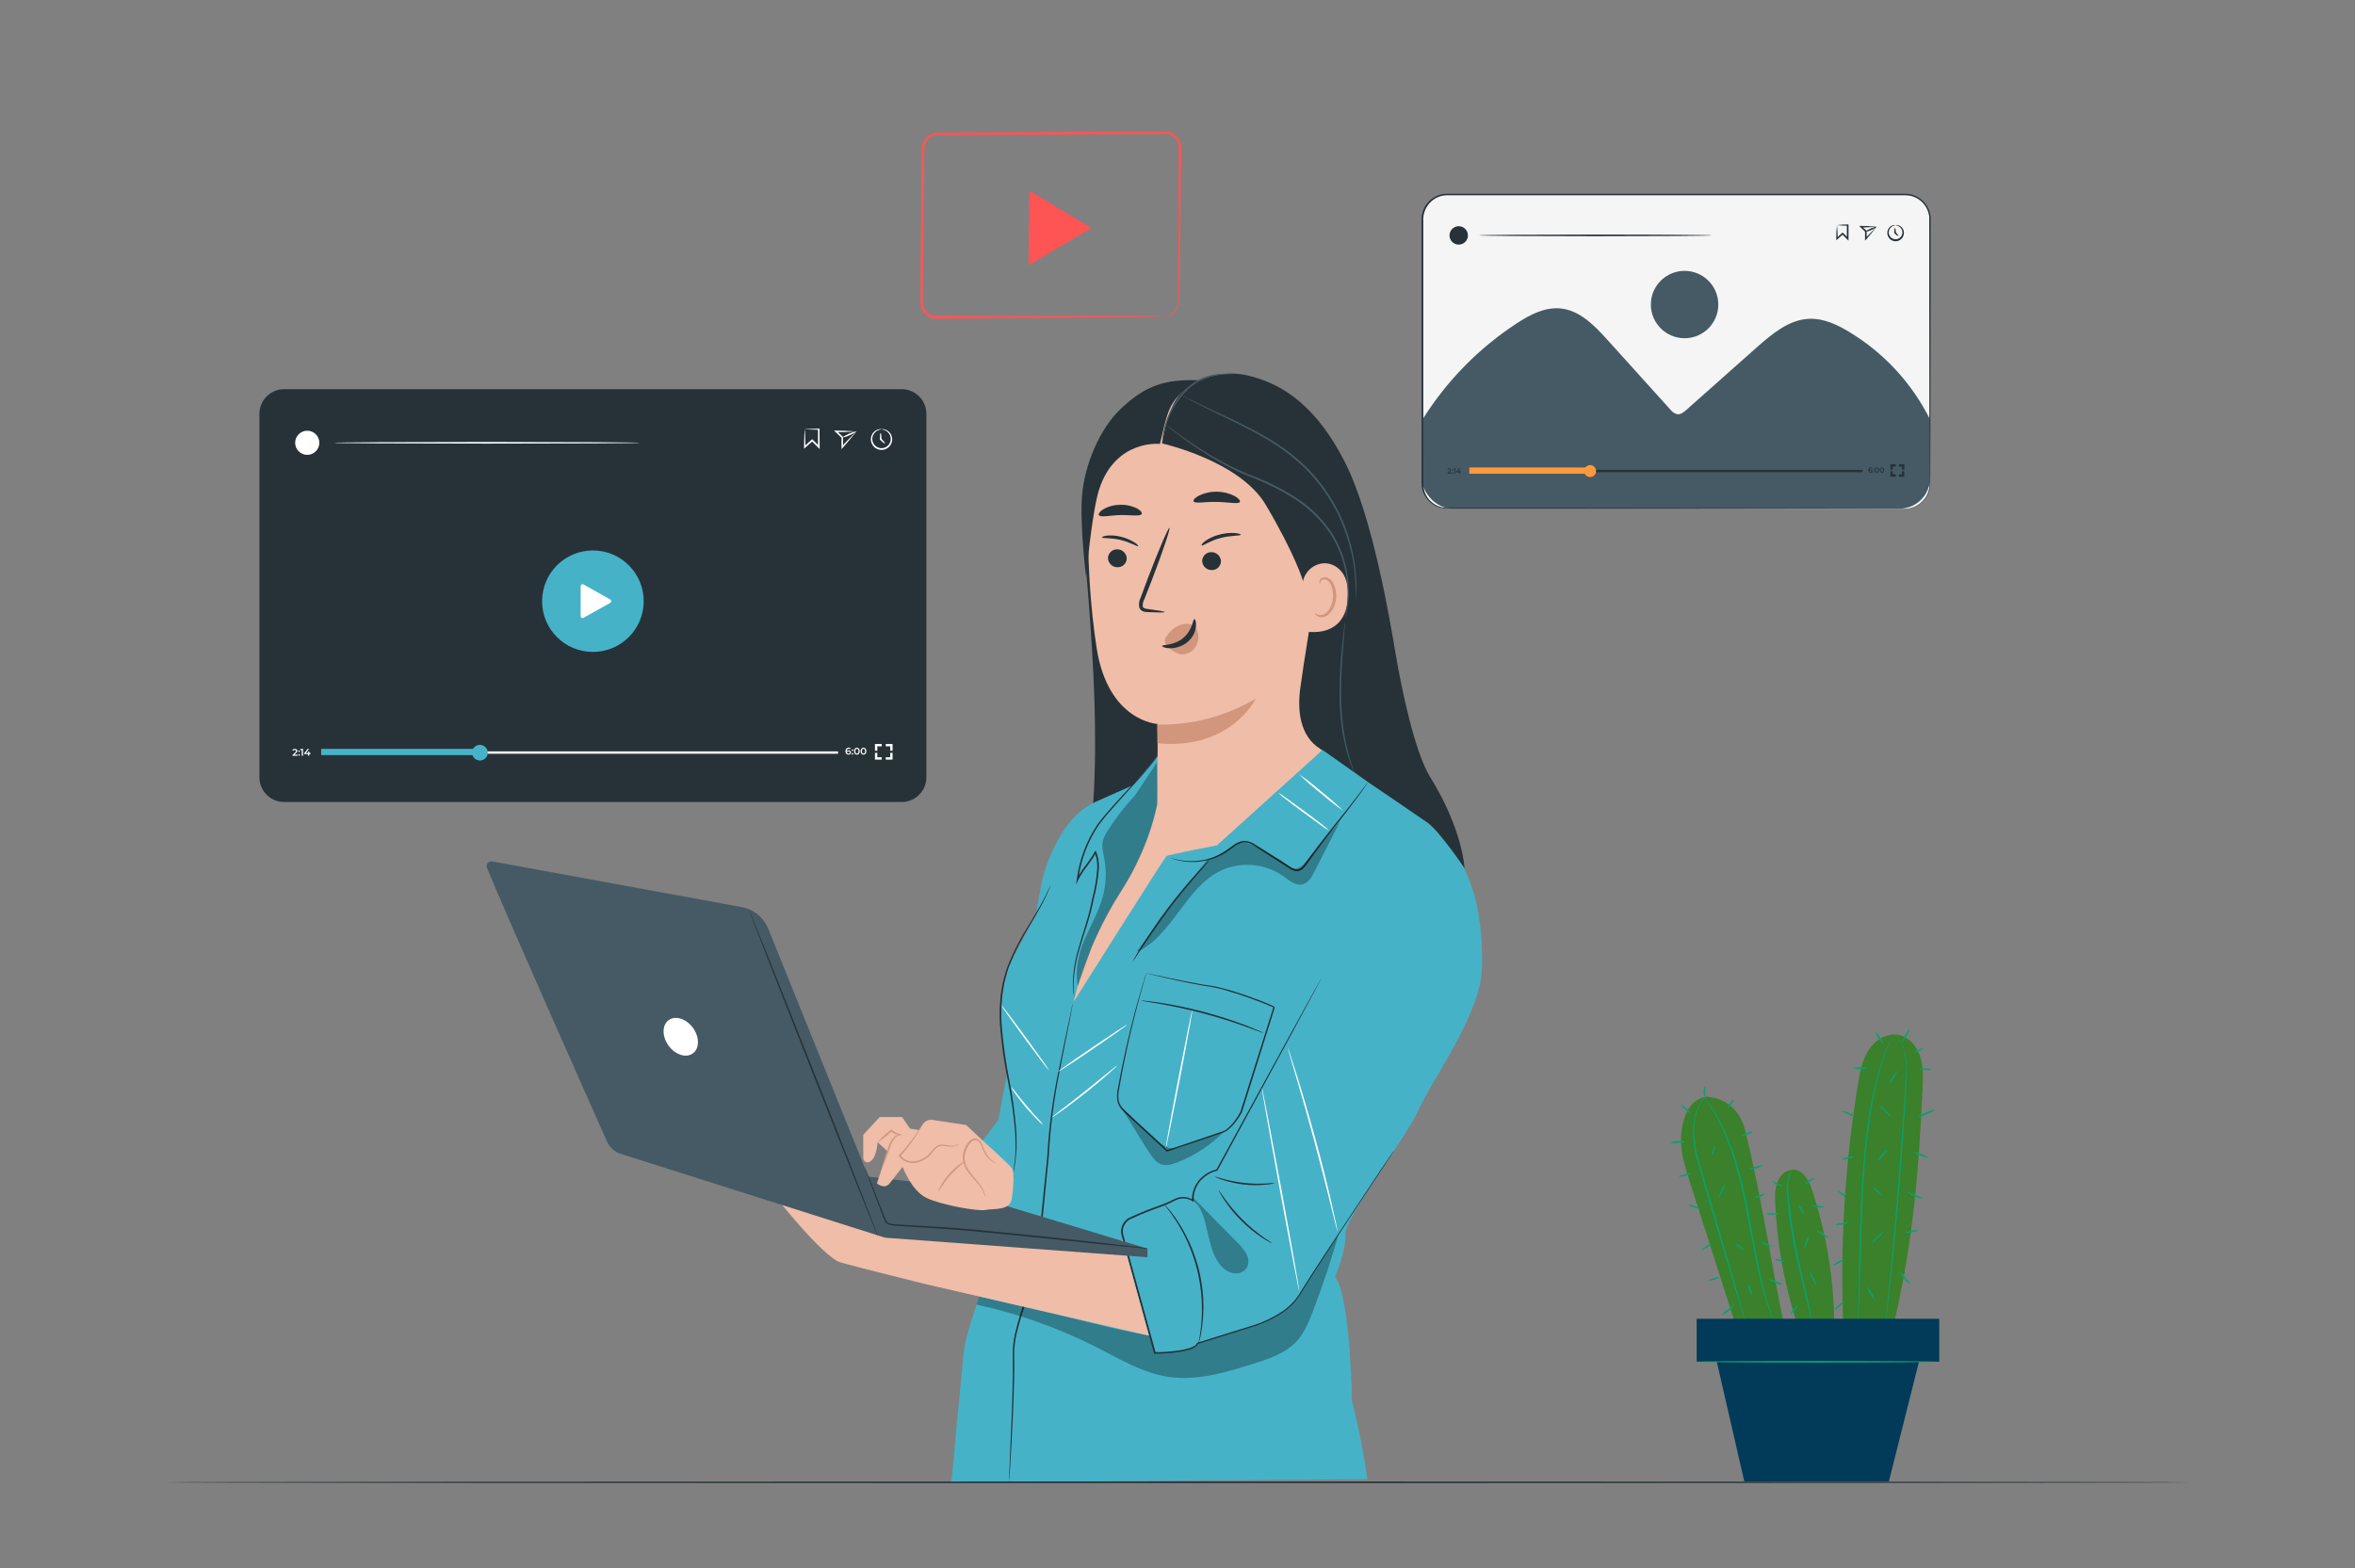 <svg width="521" height="347" viewBox="0 0 521 347" fill="none" xmlns="http://www.w3.org/2000/svg">
<rect x="0" y="0" width="521" height="347" fill="#808080" stroke="none"/>
<path d="M408.825 265.213C408.763 265.289 408.221 264.963 407.617 264.519C407.012 264.074 406.568 263.575 406.637 263.491C406.707 263.408 407.241 263.734 407.853 264.22C408.464 264.706 408.895 265.109 408.825 265.213Z" fill="#0AA06E"/>
<path d="M425.337 240.555C425.442 238.25 425.504 235.884 424.775 233.698C424.045 231.512 422.357 229.499 420.1 229.034C417.522 228.5 414.876 230.124 413.431 232.324C411.986 234.524 411.493 237.182 411.062 239.791C408.121 257.701 407.036 275.867 407.825 293.999L418.384 295.478C423.052 276.559 424.497 260.014 425.337 240.555Z" fill="#3B802A"/>
<path d="M418.634 228.951C418.634 228.951 418.634 229.006 418.585 229.117L418.412 229.596C418.238 230.04 418.009 230.651 417.717 231.414C417.571 231.817 417.37 232.247 417.217 232.733C417.064 233.219 416.884 233.76 416.703 234.329C416.522 234.898 416.321 235.516 416.112 236.168C415.904 236.821 415.758 237.556 415.564 238.25C414.688 241.679 414.008 245.154 413.528 248.66C412.959 252.623 412.584 256.988 412.285 261.631C411.75 270.868 411.667 279.259 411.423 285.324C411.312 288.357 411.208 290.807 411.09 292.5C411.034 293.326 410.993 293.978 410.958 294.45C410.958 294.659 410.958 294.825 410.916 294.957C410.924 295.015 410.924 295.073 410.916 295.13C410.911 295.073 410.911 295.015 410.916 294.957C410.916 294.818 410.916 294.652 410.916 294.45C410.916 293.988 410.937 293.335 410.979 292.493C411.055 290.8 411.118 288.329 411.194 285.317C411.361 279.252 411.403 270.861 411.944 261.61C412.243 256.988 412.639 252.588 413.216 248.612C413.714 245.086 414.424 241.594 415.341 238.153L415.918 236.071L416.536 234.239C416.731 233.67 416.911 233.135 417.085 232.643C417.259 232.15 417.453 231.727 417.613 231.338L418.384 229.541L418.592 229.076C418.599 229.02 418.627 228.944 418.634 228.951Z" fill="#0AA06E"/>
<path d="M419.613 228.958C420.163 229.606 420.598 230.343 420.898 231.137C421.709 233.315 422.039 235.642 421.864 237.959C421.586 243.789 421.058 251.839 420.371 260.681C419.683 269.522 418.898 277.559 418.287 283.354C417.974 286.255 417.703 288.593 417.508 290.21C417.404 290.995 417.328 291.598 417.265 292.07C417.265 292.265 417.217 292.424 417.196 292.556C417.202 292.612 417.202 292.667 417.196 292.723C417.189 292.665 417.189 292.607 417.196 292.549C417.196 292.417 417.196 292.258 417.196 292.063C417.238 291.605 417.3 290.981 417.37 290.197C417.529 288.538 417.752 286.206 418.064 283.326C418.62 277.531 419.349 269.515 420.044 260.653C420.739 251.791 421.308 243.761 421.656 237.952C421.848 235.666 421.565 233.364 420.822 231.193C420.486 230.414 420.081 229.666 419.613 228.958Z" fill="#0AA06E"/>
<path d="M426.928 256.245C426.236 256.195 425.558 256.021 424.928 255.732C424.257 255.557 423.623 255.261 423.059 254.857C424.422 255.083 425.733 255.554 426.928 256.245Z" fill="#0AA06E"/>
<path d="M428.199 245.503C427.629 245.96 426.986 246.317 426.296 246.558C425.648 246.91 424.942 247.145 424.212 247.252C424.782 246.793 425.425 246.434 426.115 246.19C426.765 245.842 427.47 245.61 428.199 245.503Z" fill="#0AA06E"/>
<path d="M427.539 236.73C426.497 236.905 425.429 236.831 424.42 236.515C424.933 236.367 425.472 236.338 425.997 236.432C426.528 236.408 427.056 236.511 427.539 236.73Z" fill="#0AA06E"/>
<path d="M416.647 231.102C416.564 231.157 416.098 230.581 415.619 229.818C415.28 229.38 415.043 228.873 414.924 228.333C415.015 228.277 415.473 228.853 415.959 229.617C416.446 230.38 416.737 231.053 416.647 231.102Z" fill="#0AA06E"/>
<path d="M413.049 236.411C412.571 236.584 412.059 236.639 411.555 236.571C411.047 236.618 410.534 236.541 410.062 236.349C410.541 236.175 411.056 236.12 411.562 236.189C412.389 236.21 413.056 236.307 413.049 236.411Z" fill="#0AA06E"/>
<path d="M410.464 247.022C409.913 246.999 409.374 246.852 408.888 246.592C408.054 246.259 407.415 245.898 407.45 245.808C408.002 245.83 408.542 245.98 409.027 246.245C409.853 246.578 410.506 246.925 410.464 247.022Z" fill="#0AA06E"/>
<path d="M410.194 255.947C410.194 256.051 409.61 256.266 408.846 256.426C408.399 256.575 407.921 256.611 407.457 256.53C407.457 256.426 408.033 256.218 408.797 256.058C409.246 255.905 409.726 255.867 410.194 255.947Z" fill="#0AA06E"/>
<path d="M408.971 270.549C408.971 270.653 408.353 270.855 407.547 270.994C406.741 271.132 406.075 271.174 406.054 271.07C406.033 270.966 406.679 270.771 407.485 270.626C408.291 270.48 408.957 270.445 408.971 270.549Z" fill="#0AA06E"/>
<path d="M408.165 278.607C408.214 278.697 407.686 279.079 406.977 279.447C406.269 279.815 405.665 280.05 405.588 279.96C405.512 279.87 406.067 279.488 406.776 279.114C407.485 278.739 408.117 278.517 408.165 278.607Z" fill="#0AA06E"/>
<path d="M414.751 287.753C414.66 287.809 414.202 287.163 413.716 286.324C413.374 285.839 413.137 285.288 413.021 284.707C413.111 284.658 413.577 285.297 414.056 286.136C414.4 286.62 414.637 287.171 414.751 287.753Z" fill="#0AA06E"/>
<path d="M416.654 272.554C416.731 272.631 416.21 273.248 415.501 273.942C414.793 274.636 414.154 275.143 414.112 275.067C414.07 274.99 414.556 274.373 415.265 273.679C415.974 272.985 416.585 272.478 416.654 272.554Z" fill="#0AA06E"/>
<path d="M416.23 264.581C416.154 264.651 415.675 264.255 415.161 263.7C414.647 263.145 414.292 262.638 414.369 262.569C414.445 262.499 414.924 262.888 415.439 263.443C415.953 263.998 416.307 264.512 416.23 264.581Z" fill="#0AA06E"/>
<path d="M417.543 254.386C417.62 254.455 417.189 255.08 416.578 255.774C415.967 256.468 415.411 256.946 415.334 256.877C415.258 256.808 415.689 256.183 416.3 255.489C416.911 254.795 417.495 254.316 417.543 254.386Z" fill="#0AA06E"/>
<path d="M418.273 246.995C418.203 247.064 417.578 246.592 416.932 245.94C416.286 245.288 415.786 244.691 415.855 244.614C415.925 244.538 416.55 245.017 417.196 245.669C417.842 246.322 418.349 246.919 418.273 246.995Z" fill="#0AA06E"/>
<path d="M419.718 236.994C419.808 237.05 419.509 237.688 419.023 238.493C418.537 239.298 418.12 239.881 418.03 239.798C417.939 239.715 418.238 239.104 418.724 238.299C419.211 237.494 419.634 236.939 419.718 236.994Z" fill="#0AA06E"/>
<path d="M422.441 227.729C422.359 228.268 422.155 228.781 421.843 229.228C421.42 230.006 421.01 230.616 420.913 230.547C420.998 230.009 421.202 229.497 421.51 229.048C421.934 228.271 422.358 227.681 422.441 227.729Z" fill="#0AA06E"/>
<path d="M425.525 231.942C425.566 232.032 425.15 232.33 424.58 232.636C424.01 232.941 423.517 233.045 423.476 232.955C423.434 232.865 423.851 232.566 424.42 232.296C424.99 232.025 425.476 231.844 425.525 231.942Z" fill="#0AA06E"/>
<path d="M425.601 265.212C424.876 265.223 424.159 265.051 423.517 264.712C422.835 264.488 422.221 264.094 421.732 263.567C423.031 264.083 424.316 264.632 425.587 265.212H425.601Z" fill="#0AA06E"/>
<path d="M424.337 272.256C424.337 272.36 423.719 272.569 422.948 272.721C422.177 272.874 421.475 272.923 421.454 272.818C421.433 272.714 422.072 272.506 422.843 272.354C423.327 272.204 423.838 272.171 424.337 272.256Z" fill="#0AA06E"/>
<path d="M422.788 284.339C421.548 283.594 420.62 282.426 420.176 281.05C420.657 281.558 421.092 282.109 421.475 282.695C421.96 283.204 422.399 283.754 422.788 284.339Z" fill="#0AA06E"/>
<path d="M405.824 289.87C405.755 289.787 406.185 289.308 406.776 288.801C407.366 288.295 407.915 287.941 407.985 288.024C408.054 288.107 407.623 288.579 407.026 289.086C406.429 289.592 405.887 289.946 405.824 289.87Z" fill="#0AA06E"/>
<path d="M400.941 263.498C400.246 261.353 398.968 258.855 396.717 258.82C396.047 258.856 395.4 259.072 394.842 259.444C394.285 259.817 393.838 260.332 393.549 260.937C392.932 262.134 392.638 263.471 392.695 264.816C392.981 274.361 394.618 283.817 397.558 292.903H405.803C405.699 282.91 404.059 272.993 400.941 263.498Z" fill="#3B802A"/>
<path d="M386.04 250.006C384.887 245.398 381.448 242.914 377.461 242.685C373.814 243.323 372.404 246.904 371.973 250.575C371.542 254.247 372.668 257.897 373.807 261.416C377.419 272.714 381.034 284.012 384.651 295.311L394.904 294.193C391.66 279.057 389.798 265.024 386.04 250.006Z" fill="#3B802A"/>
<path d="M396.717 258.82C396.454 259.189 396.221 259.579 396.022 259.986C395.604 261.15 395.472 262.398 395.64 263.623C395.8 265.191 395.974 267.093 396.238 269.14C396.502 271.187 396.884 273.478 397.342 275.837C398.273 280.57 399.329 284.818 399.989 287.906C400.329 289.453 400.586 290.682 400.746 291.577C400.815 291.98 400.871 292.313 400.92 292.583C400.937 292.701 400.937 292.82 400.92 292.937C400.92 292.937 400.864 292.826 400.809 292.597C400.753 292.368 400.663 292.007 400.565 291.612C400.35 290.696 400.051 289.46 399.697 287.968C399.002 284.894 397.877 280.66 396.918 275.914C396.453 273.54 396.092 271.264 395.842 269.182C395.71 268.141 395.619 267.155 395.536 266.225C395.453 265.295 395.362 264.442 395.314 263.644C395.169 262.38 395.348 261.1 395.835 259.924C396.044 259.496 396.345 259.119 396.717 258.82Z" fill="#0AA06E"/>
<path d="M377.607 242.394C377.154 242.915 376.741 243.469 376.371 244.052C375.424 245.688 374.888 247.529 374.808 249.417C374.763 252.217 375.192 255.005 376.079 257.662C376.975 260.708 377.968 264.053 379.003 267.565C381.046 274.588 382.9 280.938 384.248 285.609L385.797 291.078C385.964 291.702 386.103 292.195 386.2 292.577C386.258 292.748 386.297 292.925 386.318 293.104C386.241 292.941 386.178 292.772 386.131 292.598C386.012 292.223 385.853 291.737 385.658 291.119L383.991 285.685C382.602 281.042 380.726 274.699 378.642 267.697L375.745 257.78C374.862 255.083 374.455 252.253 374.544 249.417C374.647 247.496 375.232 245.632 376.245 243.997C376.605 243.389 377.066 242.847 377.607 242.394Z" fill="#0AA06E"/>
<path d="M392.667 293.097C392.578 292.942 392.501 292.779 392.438 292.611C392.306 292.278 392.084 291.806 391.855 291.168C391.368 289.912 390.736 288.059 390.09 285.727C389.444 283.395 388.798 280.598 388.18 277.468C387.562 274.338 386.93 270.889 386.235 267.28C385.54 263.671 384.727 260.264 383.81 257.217C383.013 254.515 382.012 251.878 380.816 249.326C380.006 247.606 379.078 245.943 378.038 244.35C377.69 243.774 377.343 243.358 377.176 243.06C377.067 242.917 376.971 242.763 376.892 242.602C377.018 242.731 377.134 242.87 377.239 243.018C377.447 243.303 377.788 243.712 378.163 244.267C379.251 245.837 380.215 247.489 381.046 249.208C382.291 251.756 383.329 254.399 384.151 257.113C385.148 260.427 385.971 263.791 386.617 267.19C387.312 270.806 387.937 274.248 388.52 277.385C389.104 280.522 389.736 283.319 390.347 285.643C390.959 287.968 391.549 289.807 391.994 291.105C392.202 291.744 392.397 292.23 392.508 292.57C392.579 292.739 392.632 292.916 392.667 293.097Z" fill="#0AA06E"/>
<path d="M373.987 259.722C373.987 259.826 373.453 260.049 372.744 260.222C372.035 260.396 371.431 260.451 371.41 260.347C371.389 260.243 371.938 260.028 372.654 259.854C373.369 259.681 373.967 259.625 373.987 259.722Z" fill="#0AA06E"/>
<path d="M372.904 252.734C372.342 252.893 371.757 252.956 371.174 252.922C370.594 253.003 370.004 252.985 369.431 252.866C369.972 252.619 370.566 252.507 371.16 252.54C371.749 252.458 372.348 252.525 372.904 252.734Z" fill="#0AA06E"/>
<path d="M374.057 246.37C373.988 246.446 373.432 246.085 372.814 245.558C372.195 245.03 371.744 244.545 371.813 244.468C371.883 244.392 372.438 244.746 373.057 245.273C373.675 245.801 374.126 246.266 374.057 246.37Z" fill="#0AA06E"/>
<path d="M377.204 240.436C377.308 240.436 377.28 240.957 377.266 241.56C377.252 242.164 377.266 242.664 377.141 242.678C377.016 242.692 376.87 242.192 376.891 241.547C376.912 240.901 377.086 240.415 377.204 240.436Z" fill="#0AA06E"/>
<path d="M383.574 243.22C383.664 243.282 383.414 243.789 383.018 244.351C382.622 244.913 382.233 245.323 382.15 245.26C382.066 245.198 382.317 244.698 382.706 244.136C383.095 243.574 383.491 243.164 383.574 243.22Z" fill="#0AA06E"/>
<path d="M387.721 250.423C387.763 250.521 387.235 250.826 386.54 251.117C385.845 251.409 385.248 251.548 385.206 251.45C385.165 251.353 385.7 251.048 386.394 250.756C387.089 250.465 387.686 250.326 387.721 250.423Z" fill="#0AA06E"/>
<path d="M390.243 257.828C389.247 258.507 388.03 258.782 386.839 258.598C387.383 258.383 387.953 258.238 388.534 258.168C389.086 257.981 389.661 257.866 390.243 257.828Z" fill="#0AA06E"/>
<path d="M378.691 255.725C378.587 255.69 378.691 255.184 378.851 254.58C379.01 253.976 379.267 253.518 379.372 253.553C379.476 253.587 379.372 254.094 379.205 254.691C379.038 255.288 378.788 255.753 378.691 255.725Z" fill="#0AA06E"/>
<path d="M380.302 265.024C380.334 264.482 380.491 263.955 380.761 263.484C381.115 262.672 381.455 262.054 381.573 262.096C381.54 262.636 381.381 263.162 381.108 263.629C380.754 264.414 380.393 265.066 380.302 265.024Z" fill="#0AA06E"/>
<path d="M376.315 267.565C375.807 267.561 375.306 267.452 374.842 267.246C374.057 266.996 373.418 266.774 373.453 266.67C373.488 266.566 374.148 266.635 374.96 266.885C375.773 267.135 376.357 267.475 376.315 267.565Z" fill="#0AA06E"/>
<path d="M378.593 275.15C378.656 275.234 378.211 275.65 377.614 276.08C377.017 276.511 376.475 276.774 376.412 276.705C376.35 276.636 376.787 276.205 377.392 275.775C377.996 275.345 378.552 275.067 378.593 275.15Z" fill="#0AA06E"/>
<path d="M380.455 282.708C380.455 282.812 379.934 283.027 379.24 283.194C378.545 283.36 377.961 283.423 377.941 283.319C377.92 283.215 378.455 283 379.149 282.833C379.844 282.666 380.427 282.604 380.455 282.708Z" fill="#0AA06E"/>
<path d="M390.444 264.143C390.493 264.226 390.028 264.601 389.354 264.837C388.68 265.073 388.083 265.122 388.069 265.025C388.055 264.927 388.576 264.726 389.222 264.483C389.868 264.24 390.403 264.053 390.444 264.143Z" fill="#0AA06E"/>
<path d="M391.868 275.9C391.827 275.997 391.271 275.831 390.632 275.526C389.993 275.22 389.514 274.908 389.555 274.832C389.597 274.755 390.153 274.901 390.792 275.199C391.431 275.498 391.917 275.81 391.868 275.9Z" fill="#0AA06E"/>
<path d="M394.39 284.318C393.821 284.291 393.264 284.142 392.758 283.881C391.896 283.541 391.222 283.187 391.264 283.09C391.833 283.118 392.39 283.267 392.897 283.527C393.446 283.68 393.955 283.95 394.39 284.318Z" fill="#0AA06E"/>
<path d="M380.858 290.911C380.809 290.814 381.476 290.363 382.247 289.752C383.018 289.141 383.637 288.593 383.706 288.669C383.776 288.746 383.289 289.412 382.483 290.057C382.031 290.486 381.468 290.781 380.858 290.911Z" fill="#0AA06E"/>
<path d="M387.52 286.622C387.408 286.622 387.263 286.067 387.006 285.415C386.749 284.763 386.485 284.235 386.568 284.173C386.651 284.11 387.089 284.568 387.36 285.276C387.631 285.984 387.624 286.622 387.52 286.622Z" fill="#0AA06E"/>
<path d="M385.749 276.51C385.693 276.593 385.262 276.385 384.79 276.052C384.318 275.719 383.991 275.358 384.054 275.289C384.116 275.219 384.54 275.407 385.012 275.747C385.485 276.087 385.811 276.427 385.749 276.51Z" fill="#0AA06E"/>
<path d="M401.274 260.645C401.337 260.736 400.92 261.145 400.344 261.575C399.767 262.006 399.246 262.269 399.183 262.193C399.121 262.117 399.538 261.693 400.114 261.27C400.691 260.847 401.212 260.562 401.274 260.645Z" fill="#0AA06E"/>
<path d="M403.602 267.037C403.602 267.141 402.956 267.28 402.143 267.19C401.33 267.1 400.753 266.829 400.753 266.732C400.753 266.635 401.448 266.732 402.184 266.815C402.921 266.899 403.602 266.933 403.602 267.037Z" fill="#0AA06E"/>
<path d="M393.556 268.474C393.556 268.571 392.973 268.786 392.167 268.842C391.361 268.897 390.778 268.758 390.778 268.654C390.778 268.55 391.403 268.515 392.167 268.467C392.931 268.418 393.536 268.37 393.556 268.474Z" fill="#0AA06E"/>
<path d="M394.425 262.429C394.425 262.533 393.799 262.547 393.133 262.235C392.466 261.922 392.07 261.45 392.139 261.381C392.209 261.312 392.674 261.617 393.285 261.895C393.897 262.172 394.439 262.332 394.425 262.429Z" fill="#0AA06E"/>
<path d="M404.477 273.901C404.421 273.985 403.782 273.693 403.087 273.242C402.393 272.791 401.83 272.347 401.886 272.263C401.941 272.18 402.58 272.465 403.275 272.923C403.97 273.381 404.532 273.811 404.477 273.901Z" fill="#0AA06E"/>
<path d="M429.019 291.834H375.363V301.335H429.019V291.834Z" fill="#023A59"/>
<path d="M379.372 299.447L385.895 327.839H417.877L425.011 299.447H379.372Z" fill="#023A59"/>
<path d="M428.991 301.342C428.991 301.446 416.89 301.536 401.962 301.536C387.033 301.536 374.925 301.446 374.925 301.342C374.925 301.238 387.026 301.154 401.962 301.154C416.897 301.154 428.991 301.245 428.991 301.342Z" fill="#0AA06E"/>
<path d="M399.149 268.682C399.058 268.737 398.697 268.307 398.329 267.724C397.961 267.141 397.746 266.628 397.829 266.572C397.912 266.517 398.287 266.947 398.649 267.523C399.01 268.099 399.239 268.626 399.149 268.682Z" fill="#0AA06E"/>
<path d="M399.17 276.323C399.142 275.826 399.238 275.331 399.447 274.88C399.705 274.116 399.989 273.526 400.087 273.561C400.184 273.596 400.087 274.255 399.809 274.998C399.531 275.74 399.267 276.358 399.17 276.323Z" fill="#0AA06E"/>
<path d="M401.788 284.353C401.691 284.395 401.295 283.756 400.892 282.916C400.592 282.431 400.403 281.887 400.336 281.32C400.434 281.279 400.83 281.917 401.233 282.757C401.536 283.24 401.726 283.786 401.788 284.353Z" fill="#0AA06E"/>
<path d="M396.12 290.786C396.043 290.717 396.363 290.217 396.814 289.676C397.266 289.135 397.738 288.746 397.815 288.808C397.891 288.871 397.572 289.377 397.12 289.919C396.668 290.46 396.203 290.876 396.12 290.786Z" fill="#0AA06E"/>
<path d="M394.932 279.085C394.932 279.182 394.397 279.182 393.779 279.085C393.161 278.988 392.674 278.808 392.688 278.703C392.702 278.599 393.223 278.606 393.841 278.703C394.46 278.801 394.953 278.988 394.932 279.085Z" fill="#0AA06E"/>
<path d="M276.762 135.164L239.944 121.978C242.355 150.667 244.696 180.072 237.062 207.832C236.235 210.837 235.506 214.599 237.895 216.598C239.326 217.791 241.369 217.833 243.237 217.777C247.053 217.662 250.862 217.382 254.664 216.938C258.707 216.473 263 215.681 265.897 212.808C268.308 210.393 269.28 206.937 270.065 203.627C275.566 181.243 277.821 158.187 276.762 135.164Z" fill="#263238"/>
<path d="M216.486 253.588L220.848 247.876L223.766 232.608L230.407 195.444C230.407 195.444 233.331 181.467 242.355 177.463L244.266 214.592L225.857 261.25L216.486 253.588Z" fill="#46B2C8"/>
<path d="M256.054 167.359L250.629 173.771L242.355 177.449C242.355 177.449 224.141 212.205 223.683 212.531C223.224 212.857 220.272 222.768 221.897 231.214C223.523 239.66 224.676 250.708 224.495 258.661C224.315 266.615 213.902 292.778 213.263 298.788C212.623 304.798 210.484 328.027 210.484 328.027L302.513 327.333C301.678 321.494 300.538 315.702 299.096 309.983C299.096 309.983 298.769 286.914 295.358 282.528C295.358 282.528 297.956 276.518 297.637 273.11C297.317 269.703 311.294 251.506 314.059 245.17C316.823 238.834 327.716 224.35 327.876 213.982C328.035 203.613 326.41 194.813 321.207 187.665C316.004 180.517 306.577 175.645 302.673 173.05L295.032 163.299L256.054 167.359Z" fill="#46B2C8"/>
<path d="M223.245 328.026C223.235 327.934 223.235 327.841 223.245 327.749C223.245 327.547 223.245 327.277 223.245 326.93C223.245 326.194 223.321 325.146 223.377 323.8C223.495 321.066 223.655 317.137 223.856 312.293C223.939 309.864 224.03 307.199 224.064 304.34C224.064 302.952 224.064 301.439 224.064 299.919C224.035 298.338 224.192 296.759 224.53 295.214C225.312 291.934 226.317 288.711 227.538 285.567C228.164 283.91 228.695 282.219 229.129 280.501C229.301 279.616 229.42 278.722 229.483 277.822L229.754 275.046C230.129 271.354 230.49 267.752 230.837 264.269C231.018 262.527 231.185 260.799 231.358 259.14C231.532 257.481 231.741 255.83 231.789 254.226C232.179 248.555 232.952 242.916 234.102 237.348C235.04 232.574 235.902 228.729 236.457 226.064C236.735 224.752 236.951 223.725 237.096 223.003L237.27 222.205C237.286 222.113 237.309 222.023 237.34 221.935C237.336 222.028 237.324 222.121 237.305 222.212C237.27 222.413 237.228 222.677 237.173 223.017C237.034 223.711 236.839 224.773 236.596 226.099C236.082 228.77 235.262 232.615 234.352 237.397C233.236 242.977 232.489 248.624 232.116 254.303C232.074 255.913 231.845 257.544 231.692 259.223C231.539 260.903 231.358 262.61 231.185 264.352L230.108 275.137L229.837 277.913C229.77 278.826 229.647 279.735 229.469 280.633C229.037 282.366 228.501 284.072 227.864 285.741C226.643 288.868 225.636 292.075 224.849 295.339C224.515 296.856 224.354 298.407 224.37 299.961C224.419 301.495 224.412 302.973 224.37 304.403C224.321 307.262 224.217 309.955 224.12 312.356C223.912 317.214 223.689 321.149 223.53 323.862C223.439 325.209 223.37 326.257 223.321 326.992C223.293 327.335 223.273 327.605 223.259 327.804C223.258 327.878 223.253 327.953 223.245 328.026Z" fill="#263238"/>
<path d="M237.576 221.608C237.576 220.866 240.841 208.27 247.662 197.742C254.484 187.214 255.998 178.025 255.998 178.025L256.109 164.437L256.693 166.185L291.287 161.175L292.336 166.172L269.183 187.068C269.183 187.068 258.485 189.15 258.068 189.441C257.652 189.733 237.576 221.608 237.576 221.608Z" fill="#EFBDA8"/>
<path d="M302.673 173.062C302.586 173.231 302.484 173.392 302.368 173.541C302.159 173.854 301.847 174.312 301.437 174.888C300.617 176.047 299.394 177.698 297.845 179.711C296.296 181.724 294.414 184.09 292.385 186.762C291.371 188.101 290.301 189.538 289.259 190.995C288.997 191.386 288.707 191.757 288.391 192.106C288.046 192.488 287.575 192.735 287.064 192.8C286.55 192.804 286.046 192.659 285.612 192.383C285.181 192.134 284.792 191.87 284.383 191.606L279.617 188.553C278.846 188.06 278.096 187.56 277.353 187.109C276.68 186.623 275.862 186.378 275.032 186.415C274.251 186.559 273.519 186.9 272.907 187.407C272.282 187.879 271.663 188.358 271.017 188.754C269.822 189.487 268.518 190.028 267.155 190.357C265.187 190.85 263.134 190.897 261.146 190.496C260.834 190.439 260.526 190.365 260.222 190.274C259.958 190.197 259.736 190.135 259.527 190.066C259.344 190.011 259.167 189.936 259 189.843C259.186 189.882 259.369 189.933 259.548 189.996C259.729 190.052 259.951 190.107 260.243 190.17C260.548 190.248 260.856 190.31 261.167 190.357C263.134 190.703 265.153 190.62 267.085 190.114C268.416 189.771 269.686 189.226 270.851 188.497C271.476 188.108 272.073 187.637 272.712 187.151C273.363 186.602 274.146 186.233 274.984 186.082C275.885 186.025 276.779 186.269 277.526 186.776C278.283 187.241 279.027 187.727 279.805 188.219L284.57 191.266C285.383 191.759 286.168 192.446 287.029 192.404C287.454 192.351 287.845 192.143 288.127 191.821C288.433 191.486 288.714 191.129 288.967 190.753C290.03 189.274 291.093 187.859 292.114 186.526C294.157 183.861 296.067 181.515 297.672 179.524C299.276 177.532 300.492 175.901 301.346 174.77L302.34 173.465C302.443 173.324 302.554 173.19 302.673 173.062Z" fill="#263238"/>
<path d="M250.629 212.711C250.767 212.367 250.939 212.037 251.143 211.726C251.49 211.108 252.025 210.22 252.699 209.137C254.088 206.972 256.02 204.036 258.374 200.927C260.729 197.818 263.015 195.132 264.738 193.245C265.599 192.301 266.308 191.551 266.822 191.045C267.068 190.768 267.338 190.512 267.627 190.281C267.422 190.586 267.189 190.872 266.933 191.135C266.426 191.725 265.752 192.488 264.946 193.411C263.286 195.341 261.028 198.047 258.694 201.149C256.36 204.251 254.352 207.152 252.949 209.276C252.254 210.303 251.72 211.15 251.296 211.802C251.099 212.123 250.876 212.427 250.629 212.711Z" fill="#263238"/>
<path d="M253.616 215.376H253.748L254.144 215.459L255.679 215.785C257.027 216.077 259 216.479 261.514 217.014C262.772 217.264 264.168 217.534 265.682 217.798C266.446 217.93 267.238 218.041 268.065 218.166C268.892 218.291 269.746 218.499 270.614 218.728C272.351 219.172 274.171 219.755 276.068 220.414C277.019 220.747 277.985 221.108 278.971 221.49C279.464 221.684 279.958 221.879 280.458 222.094L281.201 222.42L281.576 222.6L281.771 222.704L281.868 222.767L281.917 222.809C281.963 222.851 281.995 222.907 282.007 222.968V223.01L274.755 246.148C274.355 246.893 273.891 247.602 273.365 248.264C272.841 248.967 272.224 249.594 271.531 250.131C271.274 250.327 270.988 250.481 270.684 250.589L269.822 250.881L268.114 251.457L264.765 252.616L258.249 254.802L258.152 254.837L258.076 254.767L251.261 248.459L249.649 246.96C249.104 246.479 248.584 245.97 248.093 245.433C247.611 244.879 247.293 244.201 247.176 243.476C247.085 242.784 247.099 242.082 247.218 241.394C248.149 236.078 249.198 231.421 250.15 227.556C251.101 223.69 251.976 220.616 252.595 218.534L253.331 216.139L253.533 215.529C253.552 215.456 253.58 215.386 253.616 215.32C253.616 215.32 253.616 215.397 253.567 215.535C253.519 215.674 253.463 215.896 253.394 216.16L252.699 218.561C252.115 220.643 251.275 223.718 250.351 227.583C249.427 231.449 248.406 236.113 247.51 241.408C247.395 242.066 247.381 242.737 247.468 243.4C247.577 244.069 247.876 244.693 248.329 245.197C248.809 245.722 249.317 246.22 249.851 246.689L251.469 248.244L258.291 254.538H258.117L264.626 252.338L268.002 251.2L269.711 250.624L270.573 250.333C270.84 250.235 271.091 250.097 271.316 249.923C271.981 249.404 272.574 248.8 273.08 248.126C273.582 247.471 274.026 246.774 274.407 246.044L281.708 222.92L281.84 222.968C278.171 221.391 274.403 220.056 270.559 218.971C269.697 218.742 268.85 218.547 268.037 218.402C267.224 218.256 266.412 218.152 265.648 218.013C264.126 217.742 262.73 217.458 261.48 217.194C258.965 216.66 256.999 216.202 255.658 215.882L254.13 215.508L253.741 215.404C253.658 215.397 253.609 215.383 253.616 215.376Z" fill="#263238"/>
<g opacity="0.3">
<path d="M254.373 295.526C246.328 294.312 235.151 290.96 225.982 289.044C222.71 288.35 219.876 287.573 216.604 286.893L216.041 288.704C225.332 290.707 234.323 293.91 242.786 298.233C247.871 300.835 252.914 303.875 258.569 304.701C264.897 305.631 271.253 303.688 277.325 301.765C280.798 300.676 284.375 299.489 286.828 296.852C288.557 294.985 289.544 292.57 290.454 290.196C292.848 283.918 294.944 277.533 296.74 271.042C285.82 283.298 270.607 297.983 254.373 295.526Z" fill="black"/>
</g>
<path d="M292.302 216.431L269.183 258.903C269.183 258.903 263.821 259.979 263.821 265.649C263.821 265.649 261.952 264.157 259.236 265.774C257.492 266.808 252.581 268.189 249.865 269.64C249.215 269.984 248.703 270.54 248.412 271.215C248.122 271.89 248.07 272.644 248.267 273.353L255.443 299.398C255.443 299.398 264.161 299.398 264.932 297.24L276.887 293.499C276.887 293.499 284.605 291.48 287.592 286.33C290.579 281.181 308.376 254.698 308.376 254.698" fill="#46B2C8"/>
<path d="M308.376 254.698C308.376 254.698 308.327 254.796 308.216 254.969C308.105 255.143 307.932 255.399 307.723 255.732L305.778 258.682L298.498 269.675C296.949 272.035 295.24 274.63 293.399 277.448C291.558 280.265 289.578 283.291 287.592 286.574C286.506 288.261 285.056 289.684 283.347 290.738C281.584 291.87 279.684 292.772 277.693 293.424L264.987 297.407L265.098 297.296C264.909 297.7 264.588 298.028 264.188 298.226C263.817 298.424 263.426 298.582 263.021 298.698C262.217 298.939 261.395 299.113 260.562 299.218C258.865 299.448 257.155 299.569 255.443 299.579H255.304V299.448L251.254 284.749C250.522 282.107 249.802 279.49 249.093 276.899C248.746 275.595 248.399 274.346 248.051 273.027C247.943 272.338 248.048 271.633 248.352 271.005C248.656 270.377 249.145 269.858 249.753 269.515C252.08 268.429 254.464 267.47 256.894 266.642C257.478 266.413 258.054 266.184 258.61 265.948C259.154 265.64 259.718 265.369 260.298 265.136C260.898 264.914 261.542 264.835 262.177 264.906C262.813 264.977 263.423 265.196 263.959 265.546L263.681 265.677C263.652 264.04 264.203 262.444 265.237 261.173C266.27 259.978 267.653 259.138 269.19 258.772L269.079 258.855C275.984 246.225 281.784 235.62 285.855 228.16L290.613 219.513C291.169 218.52 291.593 217.764 291.885 217.229L292.218 216.653C292.252 216.586 292.292 216.521 292.336 216.459C292.336 216.459 292.336 216.528 292.239 216.66L291.926 217.257C291.649 217.791 291.232 218.562 290.704 219.561C289.613 221.581 288.029 224.523 286.029 228.25L269.357 259.008V259.071H269.28C267.817 259.426 266.5 260.229 265.515 261.368C264.533 262.578 264.013 264.099 264.049 265.657V265.983L263.779 265.789C263.288 265.476 262.731 265.282 262.152 265.221C261.574 265.161 260.989 265.237 260.444 265.442C259.878 265.671 259.328 265.937 258.798 266.24C258.228 266.51 257.645 266.746 257.054 266.975C254.64 267.799 252.272 268.753 249.962 269.835C249.418 270.142 248.981 270.607 248.709 271.169C248.438 271.731 248.344 272.362 248.44 272.978C248.739 274.221 249.135 275.525 249.475 276.809C250.184 279.396 250.904 282.014 251.636 284.665C253.025 289.697 254.38 294.631 255.679 299.357L255.512 299.225C257.208 299.219 258.902 299.103 260.583 298.878C261.398 298.772 262.204 298.602 262.994 298.372C263.372 298.262 263.737 298.114 264.084 297.928C264.412 297.771 264.678 297.51 264.841 297.185L264.876 297.109H264.952L277.658 293.153C279.615 292.51 281.482 291.621 283.215 290.509C284.887 289.482 286.311 288.098 287.383 286.456C289.384 283.173 291.378 280.154 293.218 277.337L298.359 269.585L305.653 258.585L307.64 255.663L308.161 254.914C308.307 254.747 308.376 254.698 308.376 254.698Z" fill="#263238"/>
<path d="M295.865 272.416C295.802 272.287 295.757 272.149 295.734 272.006C295.65 271.701 295.553 271.312 295.428 270.827C295.157 269.744 294.796 268.266 294.344 266.447C293.434 262.762 292.149 257.668 290.635 252.068C289.12 246.467 287.661 241.422 286.585 237.771L285.314 233.448L284.973 232.275C284.926 232.138 284.896 231.996 284.883 231.852C284.952 231.979 285.005 232.114 285.043 232.254L285.445 233.406C285.786 234.419 286.258 235.884 286.835 237.695C287.974 241.325 289.468 246.37 291.003 251.971C292.538 257.571 293.781 262.686 294.615 266.392C295.039 268.245 295.372 269.751 295.588 270.792L295.824 271.993C295.847 272.133 295.861 272.274 295.865 272.416Z" fill="white"/>
<path d="M287.432 285.692C287.335 285.692 285.404 275.65 283.125 263.228C280.847 250.805 279.068 240.707 279.165 240.687C279.263 240.666 281.194 250.729 283.479 263.158C285.765 275.588 287.529 285.679 287.432 285.692Z" fill="white"/>
<path d="M249.385 226.743C249.441 226.827 246.051 229.228 241.82 232.108C237.59 234.988 234.103 237.251 234.047 237.167C233.991 237.084 237.381 234.683 241.612 231.81C245.842 228.936 249.33 226.66 249.385 226.743Z" fill="white"/>
<path d="M247.135 235.808C246.99 236.003 246.822 236.181 246.634 236.335C246.294 236.661 245.801 237.112 245.176 237.661C243.925 238.764 242.175 240.249 240.181 241.825C238.187 243.4 236.346 244.781 234.992 245.746C234.297 246.232 233.762 246.613 233.373 246.87C233.177 247.013 232.968 247.136 232.748 247.238C232.907 247.053 233.089 246.89 233.29 246.752L234.839 245.537C236.159 244.524 237.972 243.122 239.959 241.54C241.945 239.958 243.724 238.514 245.009 237.459L246.544 236.224C246.722 236.06 246.92 235.92 247.135 235.808Z" fill="white"/>
<path d="M232.019 236.792C231.935 236.855 229.518 233.683 226.621 229.721C223.724 225.758 221.432 222.489 221.515 222.427C221.599 222.364 224.009 225.536 226.913 229.505C229.817 233.475 232.109 236.737 232.019 236.792Z" fill="white"/>
<path d="M230.817 248.959C230.365 248.654 229.952 248.295 229.587 247.89C228.893 247.196 227.906 246.183 226.913 245.01C225.92 243.837 225.086 242.727 224.516 241.894C224.18 241.468 223.897 241.002 223.676 240.506C224.068 240.879 224.42 241.293 224.725 241.741C225.343 242.532 226.204 243.608 227.191 244.774C228.177 245.94 229.101 246.974 229.768 247.717C230.158 248.095 230.509 248.511 230.817 248.959Z" fill="white"/>
<path d="M293.997 183.813C293.4 183.471 292.828 183.086 292.288 182.661L288.287 179.746C286.724 178.601 285.327 177.546 284.334 176.755C283.773 176.354 283.252 175.901 282.778 175.401C283.378 175.736 283.95 176.119 284.487 176.546L288.502 179.454C290.065 180.599 291.468 181.654 292.461 182.445C293.018 182.848 293.533 183.306 293.997 183.813Z" fill="white"/>
<path d="M297.164 179.427C295.419 178.216 293.745 176.906 292.149 175.505C290.474 174.193 288.874 172.789 287.355 171.3C289.104 172.511 290.781 173.822 292.378 175.228C294.052 176.536 295.65 177.937 297.164 179.427Z" fill="white"/>
<path d="M263.785 223.468C263.883 223.468 262.646 230.408 261.007 238.868C259.367 247.328 257.978 254.212 257.881 254.198C257.784 254.185 259.027 247.258 260.659 238.799C262.292 230.339 263.688 223.413 263.785 223.468Z" fill="white"/>
<path d="M281.375 275.116C281.165 275.046 280.964 274.951 280.777 274.832C280.395 274.63 279.867 274.311 279.221 273.895C277.559 272.788 276.01 271.521 274.595 270.112C273.181 268.702 271.913 267.154 270.809 265.49C270.392 264.852 270.073 264.324 269.871 263.943C269.749 263.756 269.655 263.553 269.593 263.339C269.642 263.339 270.135 264.116 271.024 265.345C272.178 266.95 273.458 268.461 274.852 269.862C276.256 271.251 277.766 272.53 279.367 273.686C280.604 274.568 281.41 275.061 281.375 275.116Z" fill="#263238"/>
<path d="M282.139 261.791C281.498 261.989 280.835 262.108 280.166 262.145C276.937 262.477 273.674 262.132 270.586 261.132C269.938 260.957 269.315 260.7 268.731 260.368C268.731 260.32 269.475 260.57 270.663 260.889C272.201 261.311 273.772 261.608 275.359 261.777C276.948 261.942 278.549 261.981 280.145 261.895C280.807 261.822 281.472 261.787 282.139 261.791Z" fill="#263238"/>
<path d="M232.463 195.812C232.455 195.87 232.438 195.926 232.415 195.979L232.227 196.451C232.074 196.867 231.81 197.471 231.456 198.235C230.761 199.768 229.559 201.906 228.017 204.481C226.137 207.461 224.537 210.609 223.238 213.884L222.988 214.578L222.78 215.272C222.648 215.758 222.509 216.258 222.377 216.757C222.229 217.26 222.119 217.772 222.05 218.291C221.967 218.812 221.876 219.339 221.786 219.873C221.661 220.942 221.592 222.039 221.529 223.149C221.529 223.704 221.529 224.267 221.529 224.836C221.529 225.405 221.529 225.967 221.578 226.536C221.915 230.866 222.513 235.172 223.37 239.43C224.05 242.902 224.528 246.411 224.801 249.938C224.94 251.437 224.87 252.811 224.891 254.011C224.794 255.205 224.739 256.239 224.634 257.079C224.53 257.919 224.377 258.529 224.294 258.994L224.197 259.487C224.187 259.544 224.171 259.6 224.148 259.654C224.141 259.596 224.141 259.538 224.148 259.48C224.148 259.351 224.169 259.184 224.211 258.98C224.273 258.515 224.363 257.87 224.481 257.065C224.6 256.26 224.6 255.198 224.676 254.004C224.634 252.811 224.676 251.45 224.53 249.951C224.219 246.441 223.718 242.95 223.03 239.493C222.157 235.248 221.549 230.953 221.21 226.633C221.161 226.057 221.154 225.488 221.161 224.912C221.168 224.336 221.161 223.781 221.161 223.212C221.23 222.094 221.3 220.984 221.425 219.901C221.522 219.367 221.613 218.832 221.703 218.305C221.772 217.779 221.881 217.26 222.029 216.75C222.175 216.244 222.314 215.744 222.453 215.251L222.661 214.516C222.745 214.273 222.835 214.037 222.918 213.822C224.234 210.535 225.863 207.381 227.781 204.404C229.344 201.829 230.56 199.72 231.31 198.207C231.678 197.45 231.963 196.867 232.144 196.458C232.227 196.271 232.296 196.125 232.359 196C232.382 195.932 232.417 195.868 232.463 195.812Z" fill="#263238"/>
<path d="M256.054 167.358L255.964 167.504L255.686 167.906C255.443 168.267 255.047 168.774 254.526 169.412C253.477 170.696 251.886 172.487 249.878 174.687C248.885 175.797 247.794 177.005 246.614 178.309C245.433 179.614 244.21 181.044 243.036 182.64C240.635 186.247 239.098 190.357 238.542 194.653L238.201 194.556C238.761 193.494 239.414 192.484 240.153 191.537C240.528 191.031 240.903 190.524 241.251 190.01C241.424 189.754 241.598 189.497 241.751 189.233L241.98 188.837L242.091 188.636L242.14 188.532V188.484L242.182 188.421C242.204 188.394 242.233 188.374 242.266 188.361C242.299 188.349 242.335 188.346 242.369 188.352C242.401 188.357 242.432 188.37 242.458 188.39C242.485 188.409 242.507 188.434 242.522 188.463V188.504V188.56L242.564 188.671L242.647 188.893C242.709 189.036 242.758 189.185 242.793 189.337C242.884 189.637 242.951 189.943 242.994 190.253C243.092 190.859 243.132 191.472 243.112 192.085C242.949 194.386 242.568 196.665 241.973 198.894C241.16 203.224 239.674 206.93 238.792 210.116C238.016 212.613 237.584 215.205 237.506 217.819C237.497 218.528 237.529 219.237 237.604 219.943C237.604 220.165 237.652 220.352 237.666 220.491C237.677 220.555 237.677 220.621 237.666 220.685C237.454 219.745 237.349 218.783 237.354 217.819C237.378 215.185 237.778 212.568 238.542 210.046C239.396 206.833 240.848 203.106 241.64 198.824C242.219 196.615 242.592 194.357 242.751 192.078C242.767 191.486 242.728 190.894 242.633 190.309C242.592 190.013 242.527 189.72 242.439 189.434C242.408 189.289 242.364 189.148 242.307 189.011L242.223 188.803L242.189 188.699V188.643C242.244 188.643 242.05 188.692 242.321 188.574C242.202 188.511 242.487 188.65 242.452 188.643V188.692L242.439 188.768L242.327 188.983L242.091 189.393C241.925 189.663 241.758 189.927 241.577 190.184C241.223 190.704 240.848 191.211 240.473 191.725C239.749 192.65 239.107 193.637 238.555 194.674L238.041 195.757L238.215 194.577C238.779 190.225 240.351 186.064 242.807 182.425C243.995 180.815 245.252 179.406 246.426 178.094C247.6 176.783 248.718 175.589 249.733 174.492C251.761 172.313 253.38 170.551 254.449 169.301C254.984 168.67 255.394 168.184 255.658 167.837L255.964 167.455C256.005 167.393 256.047 167.351 256.054 167.358Z" fill="#263238"/>
<path d="M257.492 266.406C257.583 266.474 257.665 266.553 257.735 266.642L258.381 267.371C258.727 267.749 259.049 268.148 259.347 268.565C259.701 269.05 260.139 269.585 260.535 270.223C260.931 270.862 261.403 271.556 261.82 272.34C262.237 273.124 262.674 273.964 263.112 274.866C264 276.848 264.716 278.903 265.252 281.008C265.75 283.122 266.069 285.274 266.203 287.441C266.203 288.441 266.28 289.392 266.203 290.28C266.191 291.106 266.135 291.93 266.037 292.75C265.988 293.507 265.849 294.18 265.759 294.77C265.685 295.277 265.583 295.78 265.453 296.276L265.217 297.22C265.198 297.333 265.163 297.443 265.113 297.546C265.107 297.432 265.119 297.317 265.147 297.206C265.196 296.942 265.252 296.63 265.314 296.248C265.377 295.867 265.495 295.332 265.557 294.735C265.62 294.138 265.752 293.479 265.786 292.723C265.821 291.966 265.912 291.161 265.905 290.273C265.898 289.385 265.905 288.455 265.849 287.462C265.698 285.318 265.372 283.19 264.876 281.098C264.351 279.013 263.654 276.975 262.792 275.005C262.369 274.11 261.987 273.249 261.542 272.486C261.097 271.722 260.708 271.001 260.306 270.369C259.903 269.737 259.507 269.175 259.173 268.69C258.84 268.204 258.52 267.787 258.256 267.461L257.666 266.691C257.597 266.603 257.539 266.507 257.492 266.406Z" fill="#263238"/>
<path d="M279.547 228.604C279.188 228.518 278.837 228.4 278.499 228.25L275.671 227.216C273.275 226.348 269.94 225.245 266.189 224.252C262.438 223.26 258.985 222.559 256.464 222.122L253.491 221.622C253.122 221.58 252.758 221.51 252.4 221.414C252.772 221.403 253.144 221.426 253.511 221.483C254.206 221.553 255.241 221.685 256.505 221.872C259.781 222.374 263.027 223.05 266.231 223.898C269.467 224.753 272.655 225.78 275.782 226.973C276.97 227.438 277.922 227.826 278.561 228.125C278.903 228.256 279.233 228.416 279.547 228.604Z" fill="#263238"/>
<g opacity="0.3">
<path d="M275.783 277.552C275.274 276.614 274.611 275.767 273.824 275.047L263.848 264.9V265.65C266.064 267.156 266.536 270.209 267.176 272.812C267.815 275.414 268.37 278.197 270.184 280.175C270.9 281.008 271.881 281.569 272.962 281.765C273.498 281.856 274.049 281.796 274.552 281.592C275.055 281.387 275.491 281.045 275.81 280.606C276.059 280.134 276.187 279.608 276.182 279.075C276.177 278.542 276.04 278.019 275.783 277.552Z" fill="black"/>
</g>
<g opacity="0.3">
<path d="M262.077 253.484C261.014 253.983 259.831 254.169 258.666 254.018C257.68 253.696 256.793 253.128 256.089 252.366L247.788 244.809C250.163 248.279 252.067 251.832 254.442 255.323C255.082 256.267 255.79 257.259 256.86 257.648C257.93 258.036 259.222 257.696 260.333 257.273C264.326 255.738 267.938 253.356 270.92 250.291L262.077 253.484Z" fill="black"/>
</g>
<g opacity="0.3">
<path d="M251.65 210.622C259.409 206.909 262.202 196.596 269.906 192.759C272.126 191.685 274.592 191.224 277.051 191.421C279.509 191.619 281.87 192.469 283.889 193.883C285.223 194.841 286.703 196.118 288.287 195.667C289.481 195.326 290.169 194.112 290.732 193.008C292.658 189.242 294.585 185.472 296.511 181.696L288.933 190.621C288.448 191.318 287.762 191.851 286.967 192.148C285.438 192.544 284.334 190.829 282.924 190.128C278.533 187.942 275.449 185.187 273.004 187.033C273.004 187.033 268.732 189.969 267.023 190.281L251.65 210.331" fill="black"/>
</g>
<g opacity="0.3">
<path d="M238.437 218.173C237.798 214.758 238.562 210.983 239.972 207.811C241.383 204.64 243.154 201.565 244.022 198.22C244.717 195.528 244.814 192.716 244.307 189.982C244.064 188.705 243.696 187.408 243.974 186.138C244.189 185.334 244.541 184.573 245.016 183.889C246.771 181.082 248.8 178.455 251.073 176.047L255.936 168.76C255.936 168.76 256.144 177.227 255.984 178.025C255.467 180.533 254.77 183 253.9 185.409C252.471 189.341 250.627 193.11 248.399 196.652C245.777 200.729 243.493 205.014 241.57 209.463L238.437 218.173Z" fill="black"/>
</g>
<path d="M269.183 187.068C259.34 184.75 256.318 179.858 256.2 171.21L256.054 160.203C256.054 160.203 245.155 159.641 242.612 143.423C241.348 135.358 240.25 122.325 240.959 111.499C241.591 101.783 251.705 84.627 261.396 85.675L288.029 98.618C289.45 98.772 290.761 99.453 291.704 100.526C292.646 101.599 293.152 102.986 293.121 104.413L291.037 167.268" fill="#EFBDA8"/>
<path d="M245.12 123.442C245.12 123.98 245.328 124.498 245.701 124.886C246.074 125.274 246.583 125.503 247.121 125.524C247.386 125.546 247.652 125.515 247.905 125.431C248.157 125.348 248.39 125.216 248.591 125.041C248.791 124.866 248.954 124.653 249.07 124.414C249.186 124.175 249.253 123.916 249.267 123.651C249.268 123.114 249.061 122.597 248.689 122.209C248.318 121.821 247.81 121.592 247.274 121.569C247.009 121.548 246.742 121.58 246.49 121.663C246.237 121.747 246.004 121.88 245.803 122.054C245.603 122.228 245.439 122.441 245.322 122.68C245.204 122.918 245.136 123.177 245.12 123.442Z" fill="#263238"/>
<path d="M243.828 118.966C244.05 119.16 245.689 118.966 247.864 119.473C250.038 119.979 251.525 120.972 251.782 120.861C251.914 120.861 251.698 120.514 251.052 120.076C250.098 119.471 249.048 119.03 247.947 118.772C246.889 118.496 245.789 118.419 244.703 118.543C243.988 118.674 243.717 118.869 243.828 118.966Z" fill="#263238"/>
<path d="M265.96 124.066C265.96 124.606 266.169 125.124 266.543 125.512C266.918 125.901 267.428 126.129 267.968 126.148C268.232 126.169 268.498 126.137 268.751 126.053C269.003 125.97 269.235 125.837 269.435 125.663C269.635 125.488 269.798 125.275 269.915 125.037C270.031 124.799 270.099 124.539 270.114 124.275C270.115 123.737 269.906 123.219 269.533 122.831C269.16 122.443 268.652 122.214 268.113 122.193C267.848 122.172 267.582 122.204 267.329 122.287C267.077 122.371 266.844 122.504 266.643 122.678C266.443 122.853 266.279 123.065 266.162 123.304C266.044 123.542 265.976 123.801 265.96 124.066Z" fill="#263238"/>
<path d="M265.877 120.708C266.203 120.784 267.641 119.687 269.989 119.063C272.337 118.438 274.275 118.612 274.477 118.369C274.581 118.265 274.213 118.063 273.365 117.966C272.136 117.865 270.898 117.985 269.711 118.32C268.554 118.607 267.464 119.116 266.502 119.819C265.877 120.326 265.724 120.673 265.877 120.708Z" fill="#263238"/>
<path d="M257.658 135.441C257.658 135.316 256.269 135.073 254.018 134.782C253.449 134.719 252.907 134.608 252.81 134.213C252.765 133.624 252.901 133.036 253.199 132.526C253.741 131.138 254.303 129.695 254.901 128.175C257.263 121.991 258.971 116.904 258.721 116.807C258.471 116.71 256.352 121.665 253.991 127.842L252.365 132.214C252 132.901 251.892 133.696 252.059 134.455C252.138 134.663 252.264 134.85 252.426 135.002C252.589 135.153 252.784 135.266 252.997 135.33C253.314 135.416 253.641 135.46 253.97 135.462C256.241 135.559 257.645 135.573 257.658 135.441Z" fill="#263238"/>
<path d="M256.054 160.362C263.692 160.497 271.217 158.51 277.79 154.623C277.79 154.623 272.309 166.046 256.054 164.478V160.362Z" fill="#D1967C"/>
<path d="M258.013 140.882C259.125 139.223 260.792 138.106 262.32 138.044C262.831 137.995 263.345 138.102 263.795 138.349C264.245 138.597 264.61 138.974 264.842 139.432C265.085 140.035 265.179 140.688 265.116 141.336C265.053 141.983 264.835 142.606 264.48 143.151C264.137 143.726 263.633 144.187 263.031 144.478C262.429 144.769 261.754 144.877 261.091 144.789C260.004 144.47 259.036 143.834 258.312 142.964C258.062 142.746 257.867 142.473 257.742 142.166C257.684 141.969 257.669 141.762 257.701 141.559C257.732 141.357 257.808 141.163 257.923 140.993" fill="#D1967C"/>
<path d="M264.244 137.003C263.876 137.003 263.869 139.411 261.785 141.167C259.701 142.923 257.117 142.611 257.096 142.951C257.061 143.103 257.673 143.423 258.763 143.457C260.187 143.476 261.573 142.997 262.681 142.104C263.744 141.239 264.426 139.994 264.585 138.634C264.668 137.593 264.411 136.989 264.244 137.003Z" fill="#263238"/>
<path d="M264.057 110.929C264.334 111.512 266.53 111.005 269.176 111.061C271.823 111.116 274.004 111.623 274.303 111.061C274.428 110.783 274.004 110.249 273.094 109.749C271.887 109.142 270.556 108.818 269.205 108.801C267.853 108.785 266.516 109.075 265.293 109.652C264.369 110.124 263.932 110.644 264.057 110.929Z" fill="#263238"/>
<path d="M243.133 114.038C243.627 114.545 245.544 114.038 247.843 113.983C250.142 113.927 252.101 114.316 252.553 113.789C252.747 113.525 252.435 113.018 251.587 112.539C250.401 111.94 249.081 111.655 247.753 111.714C246.434 111.722 245.141 112.077 244.002 112.741C243.196 113.268 242.925 113.816 243.133 114.038Z" fill="#263238"/>
<path d="M316.428 172.008C312.892 166.297 310.002 152.063 308.786 144.852C307.571 137.641 303.729 114.503 297.574 102.344C291.42 90.186 284.174 85.272 277.068 83.357C274.372 82.556 271.515 82.462 268.773 83.084C266.03 83.706 263.495 85.024 261.41 86.91C258.201 89.776 257.103 98.132 257.103 98.132C257.103 98.132 274.254 101.942 280.027 111.713C286.661 122.935 288.273 128.578 288.273 128.578L290.419 134.72C290.419 134.72 288.405 146.601 287.641 152.479C286.876 158.357 288.078 163.805 292.92 166.186L302.645 173.063C302.645 173.063 315.372 181.703 315.955 182.147C318.671 184.229 323.999 192.12 323.999 192.12C323.999 192.12 323.659 183.688 316.428 172.008Z" fill="#263238"/>
<path d="M256.61 98.236C256.61 98.236 246.801 97.16 243.175 108.264C241.542 113.268 240.285 127.696 240.285 127.696C240.285 127.696 238.854 116.217 239.382 109.652C239.91 103.087 243.182 94.814 248.211 90.22C253.074 85.757 257.242 83.662 265.96 84.196C265.96 84.196 261.889 85.584 259.652 88.908C258.534 90.595 258.048 92.004 256.61 98.236Z" fill="#263238"/>
<path d="M288.147 129.431C288.321 125.843 292.232 123.455 295.344 125.267C297.053 126.259 298.366 128.244 298.206 132.047C297.789 142.207 287.668 139.681 287.661 139.397C287.661 139.195 287.932 133.636 288.147 129.431Z" fill="#EFBDA8"/>
<path d="M290.926 135.656C290.975 135.656 291.1 135.788 291.392 135.941C291.805 136.137 292.279 136.165 292.712 136.017C293.802 135.67 294.796 134.004 294.907 132.179C294.967 131.309 294.832 130.436 294.511 129.625C294.426 129.309 294.266 129.018 294.045 128.776C293.824 128.535 293.547 128.35 293.24 128.237C293.037 128.174 292.82 128.184 292.624 128.265C292.428 128.347 292.268 128.494 292.17 128.681C292.024 128.959 292.08 129.16 292.024 129.181C291.968 129.202 291.816 129.001 291.913 128.584C291.979 128.334 292.129 128.114 292.337 127.96C292.629 127.765 292.983 127.688 293.33 127.745C293.743 127.846 294.124 128.051 294.437 128.34C294.749 128.629 294.982 128.992 295.115 129.396C295.511 130.292 295.681 131.272 295.608 132.249C295.463 134.296 294.337 136.17 292.83 136.531C292.554 136.599 292.267 136.605 291.989 136.547C291.712 136.489 291.45 136.37 291.225 136.197C290.933 135.906 290.892 135.677 290.926 135.656Z" fill="#D1967C"/>
<path d="M273.004 82.718C273.004 82.794 271.615 82.718 269.399 83.044C268.112 83.219 266.86 83.594 265.689 84.155C264.273 84.87 263.008 85.853 261.966 87.049C260.03 89.213 258.62 91.794 257.846 94.592C257.256 96.744 257.186 98.139 257.11 98.132C257.091 97.805 257.103 97.478 257.145 97.153C257.232 96.269 257.383 95.392 257.596 94.53C258.314 91.663 259.721 89.014 261.695 86.813C263.626 84.537 266.365 83.097 269.336 82.794C270.222 82.696 271.113 82.652 272.004 82.662C272.338 82.647 272.673 82.666 273.004 82.718Z" fill="#455A64"/>
<path d="M297.553 136.773C297.544 136.718 297.544 136.662 297.553 136.607L297.637 136.135C297.678 135.92 297.734 135.663 297.789 135.365C297.845 135.066 297.887 134.671 297.942 134.31C298.233 132.054 298.203 129.769 297.852 127.522C297.342 124.192 296.145 121.004 294.337 118.16C292.031 114.734 288.979 111.873 285.41 109.791C283.583 108.682 281.688 107.689 279.735 106.82C277.852 105.953 275.963 105.28 274.178 104.488C271.116 103.057 268.169 101.394 265.362 99.513C262.952 97.916 261.076 96.514 259.805 95.522C259.173 95.022 258.68 94.634 258.36 94.356L257.992 94.044C257.909 93.967 257.867 93.933 257.874 93.926L258.013 94.016L258.402 94.3L259.895 95.411C261.194 96.369 263.091 97.736 265.508 99.297C268.335 101.135 271.296 102.759 274.365 104.155C276.095 104.933 277.998 105.606 279.923 106.466C281.889 107.34 283.799 108.337 285.64 109.451C289.259 111.56 292.347 114.468 294.67 117.952C296.489 120.84 297.673 124.081 298.144 127.46C298.482 129.726 298.482 132.03 298.144 134.296L297.956 135.358C297.887 135.649 297.824 135.906 297.775 136.121L297.65 136.593C297.581 136.718 297.56 136.78 297.553 136.773Z" fill="#455A64"/>
<path d="M299.909 132.943C299.904 132.887 299.904 132.832 299.909 132.776C299.909 132.644 299.909 132.485 299.909 132.29C299.909 131.86 299.957 131.236 299.909 130.424C299.854 124.74 298.552 119.137 296.095 114.01C294.297 110.275 291.899 106.859 288.995 103.899C286.036 100.991 282.689 98.506 279.048 96.515C275.727 94.613 272.594 93.149 270.017 91.879C267.44 90.609 265.3 89.582 263.862 88.818C263.168 88.45 262.598 88.124 262.223 87.93L261.799 87.687C261.749 87.661 261.702 87.628 261.66 87.59C261.66 87.59 261.716 87.59 261.82 87.652L262.258 87.861L263.925 88.693C265.377 89.387 267.502 90.421 270.128 91.643C272.754 92.864 275.894 94.335 279.242 96.223C282.919 98.215 286.298 100.712 289.28 103.642C292.208 106.635 294.623 110.089 296.428 113.865C297.878 116.955 298.92 120.221 299.526 123.581C299.926 125.841 300.11 128.135 300.075 130.43C300.075 131.242 299.999 131.874 299.978 132.297C299.978 132.492 299.943 132.651 299.936 132.783C299.934 132.837 299.925 132.891 299.909 132.943Z" fill="#455A64"/>
<path d="M299.61 170.898C299.546 170.803 299.495 170.7 299.457 170.592L299.075 169.69C298.908 169.295 298.714 168.809 298.533 168.233C298.352 167.657 298.109 167.004 297.929 166.262C297.831 165.887 297.727 165.505 297.623 165.103C297.519 164.7 297.442 164.27 297.345 163.833C297.137 162.951 297.012 162.001 296.845 161.008C296.561 158.835 296.397 156.648 296.352 154.457C296.319 150.481 296.516 146.507 296.942 142.555C297.102 141.042 297.241 139.82 297.352 138.974C297.408 138.585 297.449 138.28 297.484 138.002C297.496 137.887 297.519 137.773 297.554 137.662C297.569 137.777 297.569 137.894 297.554 138.009L297.484 138.988C297.408 139.89 297.31 141.07 297.192 142.583C296.956 145.615 296.63 149.814 296.706 154.45C296.749 156.626 296.904 158.799 297.171 160.96C297.324 161.952 297.442 162.903 297.63 163.736C297.72 164.173 297.79 164.596 297.887 165.006L298.172 166.158C298.332 166.9 298.554 167.546 298.721 168.136C298.887 168.726 299.054 169.204 299.2 169.607C299.346 170.009 299.429 170.301 299.519 170.53C299.572 170.646 299.602 170.771 299.61 170.898Z" fill="#455A64"/>
<path d="M171.013 264.123C171.013 264.123 182.058 278.281 186.017 279.391C189.977 280.501 204.975 284.214 204.975 284.214L254.192 295.575L248.399 274.498L201.786 273.867L171.013 264.123Z" fill="#EFBDA8"/>
<path d="M107.729 192.03C111.417 201.17 130.007 242.984 134.314 252.665C134.594 253.295 135.005 253.859 135.52 254.319C136.035 254.778 136.642 255.123 137.301 255.33L195.806 273.887L253.852 278.218V276.309L206.927 262.103L192.103 260.368L169.971 205.542C169.472 204.306 168.669 203.217 167.635 202.375C166.601 201.532 165.371 200.965 164.059 200.726L108.889 190.621C108.706 190.589 108.518 190.606 108.344 190.671C108.169 190.735 108.016 190.844 107.898 190.988C107.78 191.131 107.702 191.303 107.672 191.486C107.642 191.669 107.662 191.857 107.729 192.03Z" fill="#455A64"/>
<path d="M253.852 276.309H253.664L253.129 276.268L251.045 276.08L243.439 275.317L232.164 274.13L218.347 272.742C213.443 272.257 208.768 271.889 204.51 271.646L198.459 271.271C197.992 271.242 197.528 271.182 197.07 271.091C196.829 271.047 196.596 270.973 196.375 270.869C196.151 270.759 195.966 270.582 195.847 270.362C195.483 269.589 195.163 268.797 194.888 267.988C193.756 264.997 192.804 262.561 192.186 260.847C191.88 260.021 191.644 259.369 191.491 258.897L191.311 258.383C191.288 258.328 191.272 258.269 191.262 258.21C191.262 258.21 191.262 258.259 191.346 258.377L191.554 258.869C191.748 259.334 192.006 259.98 192.339 260.799L195.152 267.905C195.427 268.692 195.744 269.464 196.104 270.216C196.199 270.39 196.344 270.53 196.521 270.619C196.717 270.704 196.922 270.767 197.132 270.806C197.591 270.893 198.055 270.946 198.521 270.966C200.411 271.056 202.446 271.195 204.572 271.32C208.837 271.542 213.526 271.896 218.431 272.381L232.248 273.769L243.522 275.026L251.122 275.9L253.206 276.157L253.741 276.226L253.852 276.309Z" fill="#263238"/>
<path d="M223.856 265.109C223.856 265.109 224.697 259.598 223.856 258.509C223.016 257.419 217.104 252.11 217.104 252.11L213.749 248.959L206.35 247.828C205.913 247.761 205.466 247.824 205.065 248.009C204.663 248.194 204.325 248.493 204.093 248.869L203.336 250.083L201.328 249.75L199.557 247.189H194.625L190.978 251.124V256.44C190.978 256.44 191.471 257.919 192.756 256.836C194.041 255.753 194.145 252.755 194.145 252.755L196.333 254.768L194.006 261.861C194.006 261.861 195.639 263.346 196.827 261.861C198.015 260.375 199.682 258.217 199.682 258.217C199.682 258.217 201.655 263.533 205.003 265.109C208.351 266.684 216.437 268.12 218.118 267.746C219.799 267.371 223.537 268.058 223.856 265.109Z" fill="#EFBDA8"/>
<path d="M212.151 253.019C212.151 253.019 212.151 253.102 212.019 253.22C211.857 253.388 211.657 253.514 211.436 253.588C211.09 253.707 210.724 253.759 210.359 253.741C209.935 253.741 209.47 253.637 208.969 253.588C208.438 253.496 207.891 253.581 207.413 253.831C206.92 254.233 206.483 254.7 206.114 255.219C205.63 255.819 205.031 256.317 204.352 256.685C203.674 257.053 202.93 257.284 202.162 257.363C201.526 257.411 200.89 257.294 200.312 257.026C199.734 256.757 199.235 256.346 198.862 255.83L198.786 255.719L198.883 255.621C200.18 254.257 201.375 252.801 202.46 251.263C203.259 250.118 203.69 249.417 203.732 249.438C203.672 249.627 203.585 249.807 203.475 249.972C203.294 250.305 203.016 250.791 202.634 251.36C201.612 252.952 200.449 254.45 199.161 255.837V255.621C199.503 256.088 199.957 256.459 200.482 256.702C201.007 256.945 201.585 257.051 202.162 257.009C203.615 256.851 204.949 256.131 205.878 255.004C206.274 254.466 206.741 253.985 207.268 253.574C207.807 253.299 208.424 253.214 209.018 253.331C209.539 253.401 209.998 253.512 210.407 253.539C210.75 253.569 211.095 253.541 211.429 253.456C211.697 253.361 211.943 253.212 212.151 253.019Z" fill="#D1967C"/>
<path d="M217.959 264.817C217.917 264.817 217.875 264.505 217.653 263.984C217.33 263.251 216.899 262.571 216.375 261.965C215.736 261.173 214.854 260.313 214.055 259.189C213.629 258.592 213.318 257.921 213.138 257.211C212.951 256.438 212.963 255.631 213.172 254.865C213.379 254.105 213.741 253.396 214.235 252.783C214.47 252.47 214.774 252.215 215.124 252.04C215.307 251.958 215.505 251.918 215.705 251.924C215.905 251.93 216.101 251.982 216.278 252.075C216.864 252.439 217.285 253.016 217.452 253.685C217.626 254.216 217.859 254.726 218.146 255.205C218.553 255.892 219.086 256.497 219.716 256.989C220.161 257.343 220.446 257.495 220.411 257.523C220.124 257.428 219.854 257.287 219.612 257.107C218.929 256.638 218.347 256.036 217.903 255.337C217.613 254.849 217.38 254.33 217.208 253.789C217.049 253.212 216.677 252.716 216.166 252.401C216.031 252.335 215.883 252.3 215.732 252.3C215.582 252.3 215.433 252.335 215.298 252.401C215 252.557 214.743 252.78 214.548 253.054C214.089 253.635 213.754 254.303 213.561 255.018C213.362 255.728 213.345 256.478 213.513 257.197C213.684 257.865 213.974 258.497 214.367 259.064C215.124 260.167 215.986 261.049 216.611 261.874C217.13 262.512 217.539 263.232 217.82 264.005C217.893 264.216 217.945 264.435 217.973 264.657C217.977 264.764 217.973 264.817 217.959 264.817Z" fill="#D1967C"/>
<path d="M199.161 251.228C198.761 251.232 198.379 251.388 198.091 251.665C197.475 252.437 197.025 253.328 196.771 254.282C196.368 255.392 196.021 256.405 195.736 257.127C195.614 257.533 195.424 257.916 195.173 258.258C195.231 257.842 195.338 257.434 195.493 257.044C195.715 256.301 196.028 255.274 196.431 254.157C196.7 253.155 197.213 252.234 197.924 251.478C198.171 251.257 198.489 251.131 198.82 251.124C199.057 251.096 199.168 251.173 199.161 251.228Z" fill="#D1967C"/>
<path d="M199.689 251.103C199.689 251.145 199.383 251.207 198.876 251.145C198.193 251.048 197.55 250.762 197.021 250.319H197.285L196.834 250.715C196.014 251.487 195.115 252.17 194.152 252.755C194.881 251.896 195.701 251.119 196.598 250.437L197.056 250.048L197.174 249.951L197.285 250.048C197.77 250.461 198.342 250.758 198.959 250.916C199.207 250.958 199.451 251.021 199.689 251.103Z" fill="#D1967C"/>
<path d="M207.518 263.796C207.624 263.352 207.802 262.927 208.046 262.54C208.565 261.574 209.195 260.67 209.921 259.847C210.647 259.021 211.462 258.279 212.352 257.633C212.705 257.339 213.104 257.104 213.533 256.939C212.365 257.923 211.25 258.968 210.192 260.069C209.232 261.261 208.339 262.505 207.518 263.796Z" fill="#D1967C"/>
<path d="M165.81 201.601C165.851 201.655 165.881 201.716 165.9 201.781L166.137 202.322L166.998 204.404L170.096 212.108C172.694 218.645 176.258 227.639 180.204 237.571C184.149 247.502 187.643 256.531 190.207 263.075C191.464 266.33 192.485 268.967 193.208 270.82L194 272.902C194.083 273.131 194.146 273.312 194.201 273.457C194.227 273.52 194.246 273.585 194.257 273.652C194.221 273.594 194.191 273.534 194.166 273.471C194.106 273.332 194.03 273.152 193.937 272.93C193.729 272.43 193.437 271.729 193.076 270.848L189.971 263.145C187.379 256.607 183.809 247.613 179.863 237.675C175.917 227.737 172.43 218.722 169.86 212.177L166.866 204.432C166.526 203.53 166.262 202.822 166.067 202.315L165.866 201.767C165.844 201.713 165.826 201.657 165.81 201.601Z" fill="#263238"/>
<path d="M153.277 233.116C154.772 232.036 154.789 229.508 153.314 227.471C151.84 225.433 149.432 224.657 147.937 225.737C146.441 226.818 146.424 229.345 147.899 231.383C149.374 233.42 151.782 234.196 153.277 233.116Z" fill="white"/>
<path d="M484.308 328.026C484.308 328.123 384.081 328.207 260.472 328.207C136.863 328.207 36.616 328.123 36.616 328.026C36.616 327.929 136.849 327.846 260.5 327.846C384.151 327.846 484.308 327.922 484.308 328.026Z" fill="#263238"/>
<path d="M199.474 86.118H62.861C59.841 86.118 57.394 88.564 57.394 91.58V172.015C57.394 175.031 59.841 177.476 62.861 177.476H199.474C202.493 177.476 204.941 175.031 204.941 172.015V91.58C204.941 88.564 202.493 86.118 199.474 86.118Z" fill="#263238"/>
<path d="M131.167 144.268C137.374 144.268 142.407 139.241 142.407 133.039C142.407 126.838 137.374 121.811 131.167 121.811C124.959 121.811 119.927 126.838 119.927 133.039C119.927 139.241 124.959 144.268 131.167 144.268Z" fill="#46B2C8"/>
<path d="M128.458 136.323V129.695C128.458 129.621 128.478 129.549 128.514 129.484C128.551 129.42 128.604 129.367 128.668 129.33C128.732 129.293 128.805 129.273 128.879 129.272C128.953 129.272 129.026 129.291 129.09 129.327L135.016 132.665C135.081 132.702 135.135 132.756 135.172 132.82C135.21 132.885 135.23 132.958 135.23 133.033C135.23 133.108 135.21 133.181 135.172 133.246C135.135 133.31 135.081 133.364 135.016 133.401L129.09 136.718C129.024 136.756 128.948 136.775 128.872 136.773C128.795 136.772 128.721 136.75 128.656 136.709C128.591 136.668 128.538 136.611 128.504 136.543C128.469 136.475 128.453 136.399 128.458 136.323Z" fill="white"/>
<path d="M65.827 166.977V167.254H64.715V167.067L65.32 166.498C65.369 166.462 65.41 166.415 65.439 166.361C65.468 166.307 65.484 166.247 65.486 166.185C65.486 166.047 65.396 165.97 65.209 165.97C65.142 165.967 65.075 165.979 65.014 166.006C64.952 166.032 64.898 166.072 64.854 166.123L64.66 165.977C64.729 165.894 64.816 165.828 64.915 165.785C65.014 165.742 65.121 165.722 65.229 165.727C65.563 165.727 65.771 165.887 65.771 166.158C65.769 166.25 65.745 166.341 65.702 166.423C65.659 166.505 65.597 166.576 65.521 166.63L65.118 167.011L65.827 166.977Z" fill="white"/>
<path d="M65.993 166.234C65.992 166.211 65.996 166.187 66.004 166.166C66.013 166.144 66.025 166.124 66.042 166.107C66.058 166.09 66.077 166.077 66.099 166.068C66.12 166.058 66.144 166.054 66.167 166.054C66.215 166.054 66.261 166.073 66.295 166.107C66.329 166.14 66.348 166.186 66.348 166.234C66.348 166.282 66.329 166.328 66.295 166.362C66.261 166.396 66.215 166.415 66.167 166.415C66.144 166.415 66.12 166.41 66.099 166.401C66.077 166.392 66.058 166.378 66.042 166.361C66.025 166.344 66.013 166.325 66.004 166.303C65.996 166.281 65.992 166.258 65.993 166.234ZM65.993 167.053C65.992 167.03 65.996 167.006 66.004 166.985C66.013 166.963 66.025 166.943 66.042 166.926C66.058 166.909 66.077 166.896 66.099 166.886C66.12 166.877 66.144 166.873 66.167 166.873C66.215 166.873 66.261 166.892 66.295 166.925C66.329 166.959 66.348 167.005 66.348 167.053C66.348 167.101 66.329 167.147 66.295 167.181C66.261 167.214 66.215 167.234 66.167 167.234C66.144 167.234 66.12 167.229 66.099 167.22C66.077 167.211 66.058 167.197 66.042 167.18C66.025 167.163 66.013 167.143 66.004 167.122C65.996 167.1 65.992 167.076 65.993 167.053Z" fill="white"/>
<path d="M67.035 165.713V167.254H66.751V165.984H66.438V165.748L67.035 165.713Z" fill="white"/>
<path d="M68.675 166.872H68.411V167.219H68.14V166.872H67.314V166.678L68.078 165.713H68.376L67.682 166.636H68.175V166.337H68.439V166.636H68.703L68.675 166.872Z" fill="white"/>
<path d="M185.407 166.275H71.134V166.796H185.407V166.275Z" fill="white"/>
<path d="M106.764 165.713H71.051V167.101H106.764V165.713Z" fill="#46B2C8"/>
<path d="M107.91 166.56C107.91 166.903 107.808 167.239 107.617 167.524C107.426 167.809 107.155 168.032 106.838 168.163C106.52 168.294 106.171 168.329 105.834 168.262C105.498 168.195 105.188 168.03 104.945 167.787C104.702 167.544 104.537 167.235 104.47 166.899C104.403 166.562 104.437 166.213 104.569 165.896C104.7 165.579 104.923 165.308 105.208 165.118C105.494 164.927 105.83 164.825 106.173 164.825C106.634 164.825 107.076 165.008 107.401 165.333C107.727 165.659 107.91 166.1 107.91 166.56Z" fill="#46B2C8"/>
<path d="M188.255 166.518C188.253 166.587 188.238 166.655 188.209 166.717C188.18 166.779 188.138 166.835 188.087 166.881C188.035 166.926 187.975 166.961 187.909 166.982C187.844 167.003 187.775 167.011 187.706 167.004C187.296 167.004 187.053 166.74 187.053 166.255C187.037 166.151 187.045 166.045 187.075 165.945C187.106 165.844 187.159 165.752 187.231 165.675C187.303 165.599 187.391 165.539 187.489 165.501C187.586 165.463 187.692 165.448 187.796 165.456C187.933 165.453 188.067 165.487 188.185 165.554L188.088 165.762C187.999 165.713 187.898 165.689 187.796 165.692C187.519 165.692 187.338 165.866 187.338 166.206C187.39 166.152 187.452 166.11 187.522 166.082C187.592 166.055 187.666 166.042 187.741 166.046C187.807 166.039 187.873 166.047 187.936 166.067C187.998 166.088 188.056 166.122 188.105 166.166C188.153 166.211 188.192 166.265 188.218 166.326C188.244 166.387 188.256 166.452 188.255 166.518ZM187.984 166.518C187.984 166.359 187.866 166.261 187.685 166.261C187.648 166.258 187.611 166.261 187.575 166.272C187.54 166.283 187.507 166.301 187.478 166.325C187.449 166.349 187.426 166.379 187.409 166.412C187.392 166.445 187.382 166.481 187.38 166.518C187.38 166.657 187.491 166.768 187.692 166.768C187.727 166.777 187.763 166.779 187.799 166.773C187.834 166.768 187.868 166.755 187.898 166.735C187.928 166.715 187.954 166.69 187.974 166.659C187.993 166.629 188.006 166.595 188.012 166.56L187.984 166.518Z" fill="white"/>
<path d="M188.422 165.998C188.421 165.975 188.424 165.952 188.433 165.93C188.441 165.909 188.454 165.889 188.47 165.873C188.487 165.857 188.506 165.844 188.528 165.836C188.549 165.827 188.572 165.823 188.595 165.824C188.619 165.823 188.642 165.827 188.664 165.836C188.686 165.844 188.706 165.856 188.723 165.873C188.739 165.889 188.753 165.908 188.762 165.93C188.771 165.951 188.776 165.974 188.776 165.998C188.776 166.046 188.757 166.092 188.723 166.125C188.689 166.159 188.643 166.178 188.595 166.178C188.572 166.178 188.549 166.174 188.527 166.164C188.506 166.155 188.486 166.142 188.47 166.125C188.454 166.108 188.441 166.088 188.433 166.066C188.424 166.045 188.421 166.021 188.422 165.998ZM188.422 166.817C188.421 166.794 188.424 166.771 188.433 166.749C188.441 166.728 188.454 166.708 188.47 166.692C188.487 166.676 188.506 166.663 188.528 166.654C188.549 166.646 188.572 166.642 188.595 166.643C188.619 166.642 188.642 166.646 188.664 166.654C188.686 166.663 188.706 166.675 188.723 166.692C188.739 166.708 188.753 166.727 188.762 166.749C188.771 166.77 188.776 166.793 188.776 166.817C188.776 166.865 188.757 166.911 188.723 166.944C188.689 166.978 188.643 166.997 188.595 166.997C188.572 166.997 188.549 166.993 188.527 166.983C188.506 166.974 188.486 166.961 188.47 166.944C188.454 166.927 188.441 166.907 188.433 166.885C188.424 166.863 188.421 166.84 188.422 166.817Z" fill="white"/>
<path d="M188.95 166.233C188.95 165.734 189.221 165.456 189.575 165.456C189.929 165.456 190.207 165.734 190.207 166.233C190.207 166.733 189.936 167.004 189.575 167.004C189.214 167.004 188.95 166.726 188.95 166.233ZM189.922 166.233C189.922 165.866 189.783 165.699 189.575 165.699C189.367 165.699 189.228 165.866 189.228 166.233C189.228 166.601 189.373 166.761 189.575 166.761C189.776 166.761 189.929 166.594 189.929 166.233H189.922Z" fill="white"/>
<path d="M190.401 166.233C190.401 165.734 190.672 165.456 191.027 165.456C191.381 165.456 191.659 165.734 191.659 166.233C191.659 166.733 191.388 167.004 191.027 167.004C190.665 167.004 190.401 166.726 190.401 166.233ZM191.381 166.233C191.381 165.866 191.235 165.699 191.027 165.699C190.818 165.699 190.679 165.866 190.679 166.233C190.679 166.601 190.825 166.761 191.027 166.761C191.228 166.761 191.381 166.594 191.381 166.233Z" fill="white"/>
<path d="M194.09 166.137H193.569V164.638H195.069V165.158H194.09V166.137Z" fill="white"/>
<path d="M195.069 168.094H193.569V166.602H194.09V167.573H195.069V168.094Z" fill="white"/>
<path d="M197.466 168.094H195.966V167.573H196.945V166.595H197.466V168.094Z" fill="white"/>
<path d="M197.466 166.137H196.945V165.158H195.966V164.638H197.466V166.137Z" fill="white"/>
<path d="M178.022 94.994C178.285 94.943 178.553 94.92 178.821 94.925C179.356 94.925 180.155 94.87 181.127 94.849H181.308V94.994C181.308 96.16 181.308 97.493 181.343 98.943V99.38L181.03 99.068L180.613 98.652L179.557 97.597H179.801L178.154 99.054L177.883 99.29V98.936C177.883 97.722 177.932 96.709 177.96 96.028C177.954 95.68 177.982 95.331 178.043 94.987C178.043 94.987 178.085 95.432 178.119 96.126C178.154 96.82 178.182 97.791 178.196 98.902L177.932 98.784L179.557 97.299L179.682 97.187L179.801 97.305L180.863 98.36L181.273 98.77L180.968 98.902C180.968 97.451 180.968 96.126 180.968 94.953L181.113 95.099C180.203 95.099 179.446 95.05 178.898 95.022C178.605 95.033 178.313 95.024 178.022 94.994Z" fill="white"/>
<path d="M189.449 95.487C189.209 95.822 188.952 96.144 188.678 96.452C188.164 97.077 187.4 98.013 186.469 99.055L186.171 99.395V98.944C186.171 98.326 186.171 97.667 186.171 96.986V96.792L186.226 96.924L184.837 95.585L184.531 95.286H184.955C186.344 95.286 187.484 95.362 188.262 95.404C189.04 95.446 189.484 95.467 189.449 95.481C189.415 95.494 188.908 95.48 188.102 95.543C187.296 95.605 186.219 95.626 184.955 95.626L185.073 95.335L186.462 96.653L186.518 96.709V96.98C186.518 97.674 186.518 98.319 186.518 98.937L186.219 98.819C187.095 97.861 187.886 97.063 188.47 96.466C189.054 95.869 189.415 95.508 189.449 95.487Z" fill="white"/>
<path d="M189.45 95.487C189.492 95.585 188.825 95.945 187.963 96.306C187.463 96.579 186.912 96.744 186.345 96.792C187.274 96.139 188.333 95.694 189.45 95.487Z" fill="white"/>
<path d="M195.021 94.995C195.203 94.945 195.395 94.945 195.577 94.995C196.086 95.092 196.544 95.368 196.869 95.772C197.115 96.078 197.279 96.443 197.344 96.83C197.41 97.218 197.375 97.615 197.244 97.986C197.083 98.446 196.782 98.846 196.384 99.128C195.986 99.41 195.509 99.562 195.021 99.562C194.532 99.562 194.056 99.41 193.658 99.128C193.26 98.846 192.959 98.446 192.798 97.986C192.667 97.616 192.632 97.219 192.696 96.831C192.76 96.444 192.922 96.08 193.166 95.772C193.492 95.363 193.952 95.083 194.465 94.981C194.647 94.931 194.839 94.931 195.021 94.981C195.021 95.016 194.826 95.022 194.5 95.12C194.046 95.26 193.65 95.545 193.374 95.932C193.151 96.236 193.016 96.596 192.985 96.971C192.954 97.347 193.028 97.724 193.199 98.061C193.369 98.397 193.63 98.68 193.952 98.877C194.273 99.075 194.643 99.179 195.021 99.179C195.398 99.179 195.768 99.075 196.09 98.877C196.412 98.68 196.672 98.397 196.843 98.061C197.013 97.724 197.087 97.347 197.056 96.971C197.025 96.596 196.891 96.236 196.667 95.932C196.391 95.545 195.996 95.26 195.542 95.12C195.201 95.036 195.021 95.029 195.021 94.995Z" fill="white"/>
<path d="M195.771 98.131C195.702 98.201 195.222 97.84 194.701 97.326L194.653 97.271V97.16C194.653 96.424 194.729 95.827 194.833 95.827C194.938 95.827 195.014 96.424 195.014 97.16L194.958 97.035C195.479 97.583 195.841 98.062 195.771 98.131Z" fill="white"/>
<path d="M141.58 97.986C141.58 98.09 126.416 98.166 107.715 98.166C89.015 98.166 73.843 98.09 73.843 97.986C73.843 97.882 89.008 97.806 107.715 97.806C126.423 97.806 141.58 97.889 141.58 97.986Z" fill="white"/>
<path d="M67.973 100.657C69.45 100.657 70.648 99.461 70.648 97.985C70.648 96.51 69.45 95.314 67.973 95.314C66.496 95.314 65.299 96.51 65.299 97.985C65.299 99.461 66.496 100.657 67.973 100.657Z" fill="white"/>
<path d="M421.462 43.056H320.137C317.118 43.056 314.67 45.501 314.67 48.517V107.105C314.67 110.121 317.118 112.567 320.137 112.567H421.462C424.481 112.567 426.929 110.121 426.929 107.105V48.517C426.929 45.501 424.481 43.056 421.462 43.056Z" fill="#F5F5F5"/>
<path d="M409.11 73.46C406.429 71.822 403.428 70.427 400.281 70.545C395.814 70.711 392.091 73.841 388.742 76.791L373.112 90.671C372.515 91.205 371.8 91.774 371.028 91.656C370.408 91.488 369.866 91.11 369.493 90.587L355.649 75.25C352.78 72.064 349.501 68.671 345.229 68.254C341.755 67.921 338.463 69.642 335.552 71.558C327.219 77.002 320.158 84.177 314.851 92.593L314.684 107.098C315.601 110.228 318.401 112.566 321.367 112.566H420.273C421.949 112.551 423.559 111.917 424.793 110.785C426.028 109.653 426.798 108.105 426.956 106.438V92.766C422.957 84.773 416.769 78.077 409.11 73.46Z" fill="#455A64"/>
<path d="M321.082 104.579V104.794H320.241V104.648L320.693 104.218C320.804 104.114 320.825 104.051 320.825 103.982C320.825 103.912 320.755 103.822 320.617 103.822C320.565 103.819 320.514 103.827 320.467 103.848C320.419 103.869 320.378 103.9 320.346 103.94L320.2 103.822C320.251 103.759 320.317 103.709 320.392 103.676C320.467 103.644 320.549 103.63 320.63 103.635C320.88 103.635 321.04 103.76 321.04 103.961C321.038 104.031 321.02 104.1 320.987 104.163C320.955 104.225 320.909 104.28 320.853 104.322L320.547 104.613L321.082 104.579Z" fill="#263238"/>
<path d="M321.2 104.017C321.199 103.999 321.202 103.981 321.208 103.964C321.214 103.948 321.224 103.932 321.236 103.919C321.249 103.906 321.264 103.896 321.28 103.889C321.297 103.882 321.314 103.878 321.332 103.878C321.351 103.877 321.369 103.88 321.387 103.887C321.404 103.893 321.42 103.903 321.433 103.917C321.446 103.93 321.456 103.945 321.463 103.963C321.469 103.98 321.472 103.998 321.471 104.017C321.471 104.035 321.468 104.053 321.46 104.069C321.453 104.086 321.443 104.1 321.43 104.113C321.417 104.125 321.402 104.135 321.385 104.141C321.368 104.147 321.35 104.15 321.332 104.149C321.297 104.149 321.264 104.135 321.239 104.11C321.214 104.085 321.2 104.052 321.2 104.017ZM321.2 104.635C321.199 104.617 321.202 104.599 321.208 104.583C321.215 104.567 321.224 104.552 321.237 104.539C321.249 104.527 321.264 104.517 321.281 104.511C321.297 104.504 321.315 104.502 321.332 104.503C321.35 104.502 321.368 104.504 321.385 104.511C321.402 104.517 321.417 104.526 321.43 104.539C321.443 104.551 321.453 104.566 321.46 104.582C321.468 104.599 321.471 104.617 321.471 104.635C321.476 104.655 321.476 104.676 321.471 104.696C321.467 104.717 321.457 104.736 321.444 104.752C321.431 104.768 321.415 104.781 321.396 104.79C321.377 104.8 321.357 104.804 321.336 104.804C321.315 104.804 321.294 104.8 321.275 104.79C321.257 104.781 321.24 104.768 321.227 104.752C321.214 104.736 321.205 104.717 321.2 104.696C321.196 104.676 321.196 104.655 321.2 104.635Z" fill="#263238"/>
<path d="M321.999 103.614V104.794H321.791V103.829H321.547V103.649L321.999 103.614Z" fill="#263238"/>
<path d="M323.249 104.502H323.02V104.794H322.812V104.537H322.187V104.384L322.749 103.648H323.02L322.485 104.342H322.86V104.1H323.02V104.329H323.222L323.249 104.502Z" fill="#263238"/>
<path d="M412.069 103.982H325.125V104.503H412.069V103.982Z" fill="#263238"/>
<path d="M352.224 103.447H325.056V104.835H352.224V103.447Z" fill="#FF993C"/>
<path d="M353.106 104.239C353.108 104.501 353.031 104.758 352.886 104.977C352.741 105.196 352.534 105.367 352.292 105.468C352.05 105.569 351.783 105.597 351.525 105.546C351.267 105.496 351.03 105.37 350.844 105.185C350.657 105 350.53 104.764 350.479 104.507C350.427 104.249 350.453 103.982 350.553 103.74C350.653 103.497 350.823 103.29 351.042 103.144C351.26 102.998 351.517 102.92 351.779 102.92C352.13 102.92 352.467 103.059 352.715 103.306C352.964 103.553 353.104 103.888 353.106 104.239Z" fill="#FF993C"/>
<path d="M414.251 104.225C414.25 104.277 414.238 104.329 414.216 104.377C414.195 104.425 414.163 104.468 414.124 104.503C414.085 104.538 414.039 104.565 413.989 104.581C413.939 104.598 413.886 104.604 413.834 104.599C413.521 104.599 413.341 104.398 413.341 104.03C413.332 103.953 413.339 103.875 413.363 103.8C413.387 103.726 413.427 103.658 413.48 103.601C413.533 103.544 413.597 103.499 413.669 103.468C413.741 103.438 413.818 103.424 413.896 103.426C414.003 103.421 414.108 103.445 414.202 103.496L414.119 103.655C414.055 103.614 413.979 103.595 413.903 103.6C413.688 103.6 413.556 103.732 413.556 103.996C413.595 103.954 413.642 103.922 413.695 103.901C413.748 103.881 413.805 103.873 413.862 103.878C413.91 103.873 413.96 103.878 414.006 103.893C414.053 103.908 414.096 103.933 414.132 103.966C414.169 103.998 414.198 104.038 414.219 104.083C414.239 104.127 414.25 104.176 414.251 104.225ZM414.049 104.225C414.049 104.107 413.959 104.03 413.82 104.03C413.791 104.026 413.762 104.028 413.735 104.036C413.707 104.044 413.681 104.058 413.659 104.076C413.637 104.094 413.619 104.117 413.606 104.142C413.593 104.168 413.585 104.196 413.584 104.225C413.584 104.336 413.674 104.419 413.82 104.419C413.87 104.419 413.918 104.401 413.955 104.367C413.993 104.334 414.016 104.288 414.021 104.238L414.049 104.225Z" fill="#263238"/>
<path d="M414.355 103.836C414.354 103.818 414.357 103.799 414.363 103.782C414.37 103.765 414.38 103.749 414.393 103.736C414.406 103.723 414.422 103.713 414.439 103.706C414.457 103.699 414.475 103.696 414.494 103.697C414.512 103.697 414.529 103.701 414.546 103.708C414.562 103.715 414.577 103.726 414.589 103.739C414.602 103.751 414.611 103.767 414.618 103.784C414.624 103.8 414.627 103.818 414.626 103.836C414.626 103.871 414.612 103.905 414.587 103.929C414.562 103.954 414.529 103.968 414.494 103.968C414.476 103.969 414.458 103.966 414.441 103.96C414.424 103.954 414.409 103.944 414.396 103.932C414.383 103.92 414.372 103.905 414.365 103.888C414.358 103.872 414.355 103.854 414.355 103.836ZM414.355 104.461C414.354 104.442 414.357 104.424 414.363 104.407C414.37 104.389 414.38 104.374 414.393 104.36C414.406 104.347 414.422 104.337 414.439 104.331C414.457 104.324 414.475 104.321 414.494 104.322C414.512 104.322 414.529 104.326 414.546 104.333C414.562 104.34 414.577 104.35 414.589 104.363C414.602 104.376 414.611 104.391 414.618 104.408C414.624 104.425 414.627 104.443 414.626 104.461C414.626 104.496 414.612 104.529 414.587 104.554C414.562 104.579 414.529 104.593 414.494 104.593C414.476 104.594 414.458 104.591 414.441 104.585C414.424 104.579 414.409 104.569 414.396 104.557C414.383 104.544 414.372 104.529 414.365 104.513C414.358 104.497 414.355 104.479 414.355 104.461Z" fill="#263238"/>
<path d="M414.765 104.01C414.765 103.635 414.966 103.427 415.237 103.427C415.508 103.427 415.716 103.635 415.716 104.01C415.716 104.384 415.515 104.6 415.237 104.6C414.959 104.6 414.765 104.384 414.765 104.01ZM415.508 104.01C415.508 103.732 415.397 103.607 415.237 103.607C415.077 103.607 414.98 103.732 414.98 104.01C414.98 104.287 415.084 104.412 415.237 104.412C415.39 104.412 415.508 104.287 415.508 104.01Z" fill="#263238"/>
<path d="M415.862 104.01C415.862 103.635 416.071 103.427 416.342 103.427C416.613 103.427 416.821 103.635 416.821 104.01C416.821 104.384 416.613 104.6 416.342 104.6C416.071 104.6 415.862 104.384 415.862 104.01ZM416.606 104.01C416.606 103.732 416.501 103.607 416.342 103.607C416.182 103.607 416.078 103.732 416.078 104.01C416.078 104.287 416.189 104.412 416.342 104.412C416.494 104.412 416.606 104.287 416.606 104.01Z" fill="#263238"/>
<path d="M418.738 103.94H418.217V102.732H419.419V103.253H418.738V103.94Z" fill="#263238"/>
<path d="M419.419 105.488H418.217V104.287H418.738V104.967H419.419V105.488Z" fill="#263238"/>
<path d="M421.301 105.488H420.1V104.967H420.78V104.287H421.301V105.488Z" fill="#263238"/>
<path d="M421.301 103.933H420.78V103.253H420.1V102.732H421.301V103.933Z" fill="#263238"/>
<path d="M406.443 49.809C407.228 49.708 408.019 49.661 408.811 49.67H408.95V49.823C408.95 50.669 408.95 51.703 408.95 52.821V53.258L408.638 52.946L408.325 52.633L407.526 51.828H407.769L406.512 52.932L406.241 53.168V52.814C406.229 51.81 406.28 50.806 406.394 49.809C406.504 50.807 406.558 51.81 406.554 52.814L406.29 52.696L407.526 51.565L407.651 51.453L407.769 51.572L408.575 52.37L408.888 52.689L408.582 52.814C408.582 51.696 408.582 50.662 408.582 49.816L408.728 49.955C407.964 49.951 407.201 49.903 406.443 49.809Z" fill="#263238"/>
<path d="M415.14 50.191C414.972 50.446 414.786 50.689 414.584 50.919C414.195 51.398 413.619 52.127 412.903 52.932L412.605 53.265V52.814C412.605 52.342 412.605 51.842 412.605 51.322V51.176L412.66 51.308L411.611 50.288L411.306 49.989H411.729C412.778 49.989 413.674 50.066 414.265 50.107C414.561 50.109 414.856 50.135 415.147 50.184C415.112 50.184 414.723 50.184 414.105 50.246C413.487 50.309 412.674 50.329 411.729 50.329L411.847 50.038L412.91 51.044L412.966 51.093V51.356C412.966 51.877 412.966 52.377 412.966 52.849L412.66 52.731C413.355 52.037 413.925 51.426 414.383 50.975C414.842 50.524 415.105 50.204 415.14 50.191Z" fill="#263238"/>
<path d="M415.14 50.19C415.182 50.28 414.681 50.579 414.028 50.884C413.375 51.189 412.813 51.307 412.778 51.21C412.743 51.113 413.237 50.822 413.89 50.551C414.543 50.28 415.105 50.093 415.14 50.19Z" fill="#263238"/>
<path d="M419.377 49.809C419.518 49.767 419.668 49.767 419.808 49.809C420.207 49.88 420.565 50.095 420.815 50.412C421.007 50.649 421.134 50.931 421.186 51.231C421.237 51.532 421.21 51.84 421.107 52.127C420.988 52.492 420.755 52.811 420.443 53.037C420.131 53.263 419.756 53.385 419.37 53.385C418.985 53.385 418.61 53.263 418.298 53.037C417.986 52.811 417.753 52.492 417.634 52.127C417.531 51.84 417.504 51.532 417.555 51.231C417.607 50.931 417.734 50.649 417.926 50.412C418.176 50.095 418.534 49.88 418.933 49.809C419.211 49.767 419.364 49.809 419.357 49.809C419.35 49.809 419.211 49.85 418.968 49.934C418.63 50.044 418.338 50.261 418.134 50.551C417.97 50.777 417.872 51.044 417.85 51.322C417.829 51.6 417.884 51.878 418.011 52.127C418.138 52.375 418.331 52.584 418.569 52.729C418.807 52.875 419.081 52.952 419.36 52.952C419.639 52.952 419.913 52.875 420.151 52.729C420.389 52.584 420.582 52.375 420.709 52.127C420.836 51.878 420.892 51.6 420.87 51.322C420.848 51.044 420.75 50.777 420.586 50.551C420.382 50.261 420.09 50.044 419.753 49.934C419.53 49.85 419.377 49.843 419.377 49.809Z" fill="#263238"/>
<path d="M419.954 52.196C419.877 52.265 419.502 52.009 419.106 51.613L419.058 51.557V51.474C419.058 50.912 419.134 50.461 419.238 50.461C419.342 50.461 419.419 50.912 419.419 51.474L419.363 51.342C419.759 51.752 420.023 52.127 419.954 52.196Z" fill="#263238"/>
<path d="M378.718 52.085C378.718 52.189 367.18 52.265 352.953 52.265C338.726 52.265 327.188 52.189 327.188 52.085C327.188 51.981 338.726 51.904 352.96 51.904C367.194 51.904 378.718 51.988 378.718 52.085Z" fill="#263238"/>
<path d="M324.75 52.085C324.751 52.488 324.633 52.882 324.41 53.217C324.187 53.553 323.869 53.815 323.497 53.969C323.124 54.124 322.715 54.165 322.319 54.087C321.924 54.008 321.56 53.815 321.275 53.53C320.99 53.245 320.796 52.882 320.718 52.487C320.64 52.092 320.681 51.682 320.835 51.311C320.99 50.939 321.252 50.621 321.588 50.398C321.924 50.175 322.318 50.057 322.722 50.059C323.259 50.06 323.774 50.275 324.154 50.654C324.534 51.034 324.748 51.548 324.75 52.085Z" fill="#263238"/>
<path d="M421.462 112.567C421.462 112.567 421.781 112.567 422.372 112.463C423.253 112.312 424.082 111.942 424.782 111.387C425.358 110.946 425.839 110.394 426.197 109.763C426.555 109.132 426.782 108.436 426.866 107.716C426.936 106.009 426.866 104.01 426.866 101.768C426.866 92.809 426.831 79.852 426.81 63.841C426.81 59.844 426.81 55.645 426.81 51.28C426.81 50.19 426.81 49.066 426.81 47.983C426.693 46.876 426.232 45.832 425.492 44.999C424.753 44.165 423.771 43.583 422.684 43.334C422.124 43.226 421.553 43.182 420.982 43.202H419.225H389.132H320.193C319.453 43.2 318.721 43.354 318.045 43.654C317.368 43.954 316.763 44.394 316.268 44.944C315.773 45.491 315.395 46.133 315.156 46.831C314.917 47.529 314.823 48.268 314.879 49.004V58.026C314.879 63.971 314.879 69.828 314.879 75.598V92.559C314.879 95.335 314.879 98.076 314.879 100.783V106.828C314.858 107.477 314.947 108.124 315.143 108.743C315.541 109.968 316.374 111.004 317.484 111.658C318.032 111.977 318.631 112.197 319.255 112.31C319.888 112.394 320.528 112.422 321.166 112.394H343.395L369.563 112.428L407.527 112.491H417.842H420.531H421.441C421.441 112.491 421.135 112.491 420.531 112.491H417.842L407.527 112.525L369.563 112.581H343.346H328.758H321.117C320.46 112.613 319.802 112.583 319.151 112.491C318.145 112.318 317.206 111.873 316.434 111.205C315.663 110.537 315.089 109.672 314.775 108.702C314.572 108.051 314.478 107.371 314.497 106.689V104.69C314.497 103.344 314.497 101.998 314.497 100.644V92.566C314.497 87.014 314.497 81.36 314.497 75.605V49.038C314.454 48.264 314.55 47.488 314.782 46.748C315.156 45.621 315.876 44.64 316.84 43.944C317.804 43.249 318.962 42.875 320.151 42.876H389.09H419.183H420.968C421.56 42.855 422.152 42.904 422.733 43.021C423.891 43.284 424.937 43.906 425.72 44.798C426.493 45.674 426.978 46.767 427.109 47.928C427.165 49.066 427.109 50.149 427.109 51.252C427.109 55.617 427.109 59.816 427.109 63.814C427.109 79.824 427.061 92.781 427.047 101.741C427.047 103.982 427.047 105.967 426.998 107.702C426.909 108.431 426.676 109.136 426.312 109.774C425.948 110.413 425.461 110.973 424.879 111.422C424.162 111.971 423.319 112.334 422.427 112.477C422.198 112.515 421.965 112.533 421.732 112.532L421.462 112.567Z" fill="#263238"/>
<path d="M372.682 74.847C376.802 74.847 380.143 71.51 380.143 67.394C380.143 63.278 376.802 59.94 372.682 59.94C368.561 59.94 365.221 63.278 365.221 67.394C365.221 71.51 368.561 74.847 372.682 74.847Z" fill="#455A64"/>
<path d="M257.527 69.997C258.16 69.937 258.767 69.717 259.291 69.358C259.91 68.905 260.354 68.253 260.549 67.512C260.649 67.033 260.684 66.543 260.653 66.055C260.653 65.527 260.653 64.958 260.653 64.362C260.653 59.538 260.702 52.619 260.743 44.076C260.743 41.938 260.743 39.69 260.785 37.358C260.785 36.185 260.785 34.998 260.785 33.784C260.817 33.189 260.796 32.592 260.722 32C260.614 31.449 260.348 30.941 259.958 30.536C259.548 30.097 259.007 29.8 258.416 29.689C257.79 29.639 257.161 29.627 256.534 29.655H252.567L244.287 29.703L207.414 29.904C206.671 29.925 205.961 30.22 205.424 30.733C204.886 31.246 204.558 31.94 204.503 32.68C204.503 34.281 204.482 35.875 204.441 37.462C204.413 40.641 204.383 43.773 204.35 46.859C204.281 53.022 204.218 58.962 204.163 64.625C204.163 65.319 204.163 66.013 204.163 66.707C204.127 67.352 204.286 67.993 204.621 68.546C204.947 69.075 205.434 69.486 206.01 69.719C206.627 69.901 207.274 69.963 207.914 69.9H215.729H229.747H250.08H255.603H257.034C257.198 69.885 257.363 69.885 257.527 69.9C257.363 69.912 257.198 69.912 257.034 69.9L255.637 70.094L250.115 70.177L229.817 70.379L215.791 70.483L207.983 70.538C207.281 70.599 206.574 70.526 205.899 70.323C205.197 70.056 204.599 69.569 204.197 68.935C203.805 68.293 203.614 67.549 203.649 66.797C203.649 66.103 203.649 65.409 203.649 64.716C203.697 59.052 203.753 53.105 203.801 46.942C203.829 43.861 203.857 40.728 203.885 37.545C203.885 35.949 203.906 34.33 203.947 32.687C204.017 31.793 204.417 30.956 205.069 30.338C205.72 29.72 206.578 29.365 207.476 29.342L244.307 29.148H252.588H256.561C257.222 29.125 257.883 29.145 258.541 29.21C259.223 29.339 259.848 29.673 260.333 30.168C260.802 30.655 261.125 31.263 261.264 31.924C261.341 32.55 261.359 33.182 261.32 33.812C261.32 35.026 261.32 36.22 261.278 37.386C261.25 39.727 261.223 41.968 261.195 44.111C261.07 52.647 260.973 59.573 260.903 64.389C260.903 64.993 260.903 65.555 260.868 66.09C260.892 66.594 260.843 67.099 260.722 67.589C260.504 68.36 260.026 69.032 259.368 69.49C258.965 69.766 258.504 69.944 258.02 70.011C257.856 70.028 257.69 70.023 257.527 69.997Z" fill="#FF5454"/>
<path d="M234.603 46.345L241.452 50.453L234.492 54.583L227.531 58.705L227.635 50.467L227.747 42.23L234.603 46.345Z" fill="#FF5454"/>
</svg>
